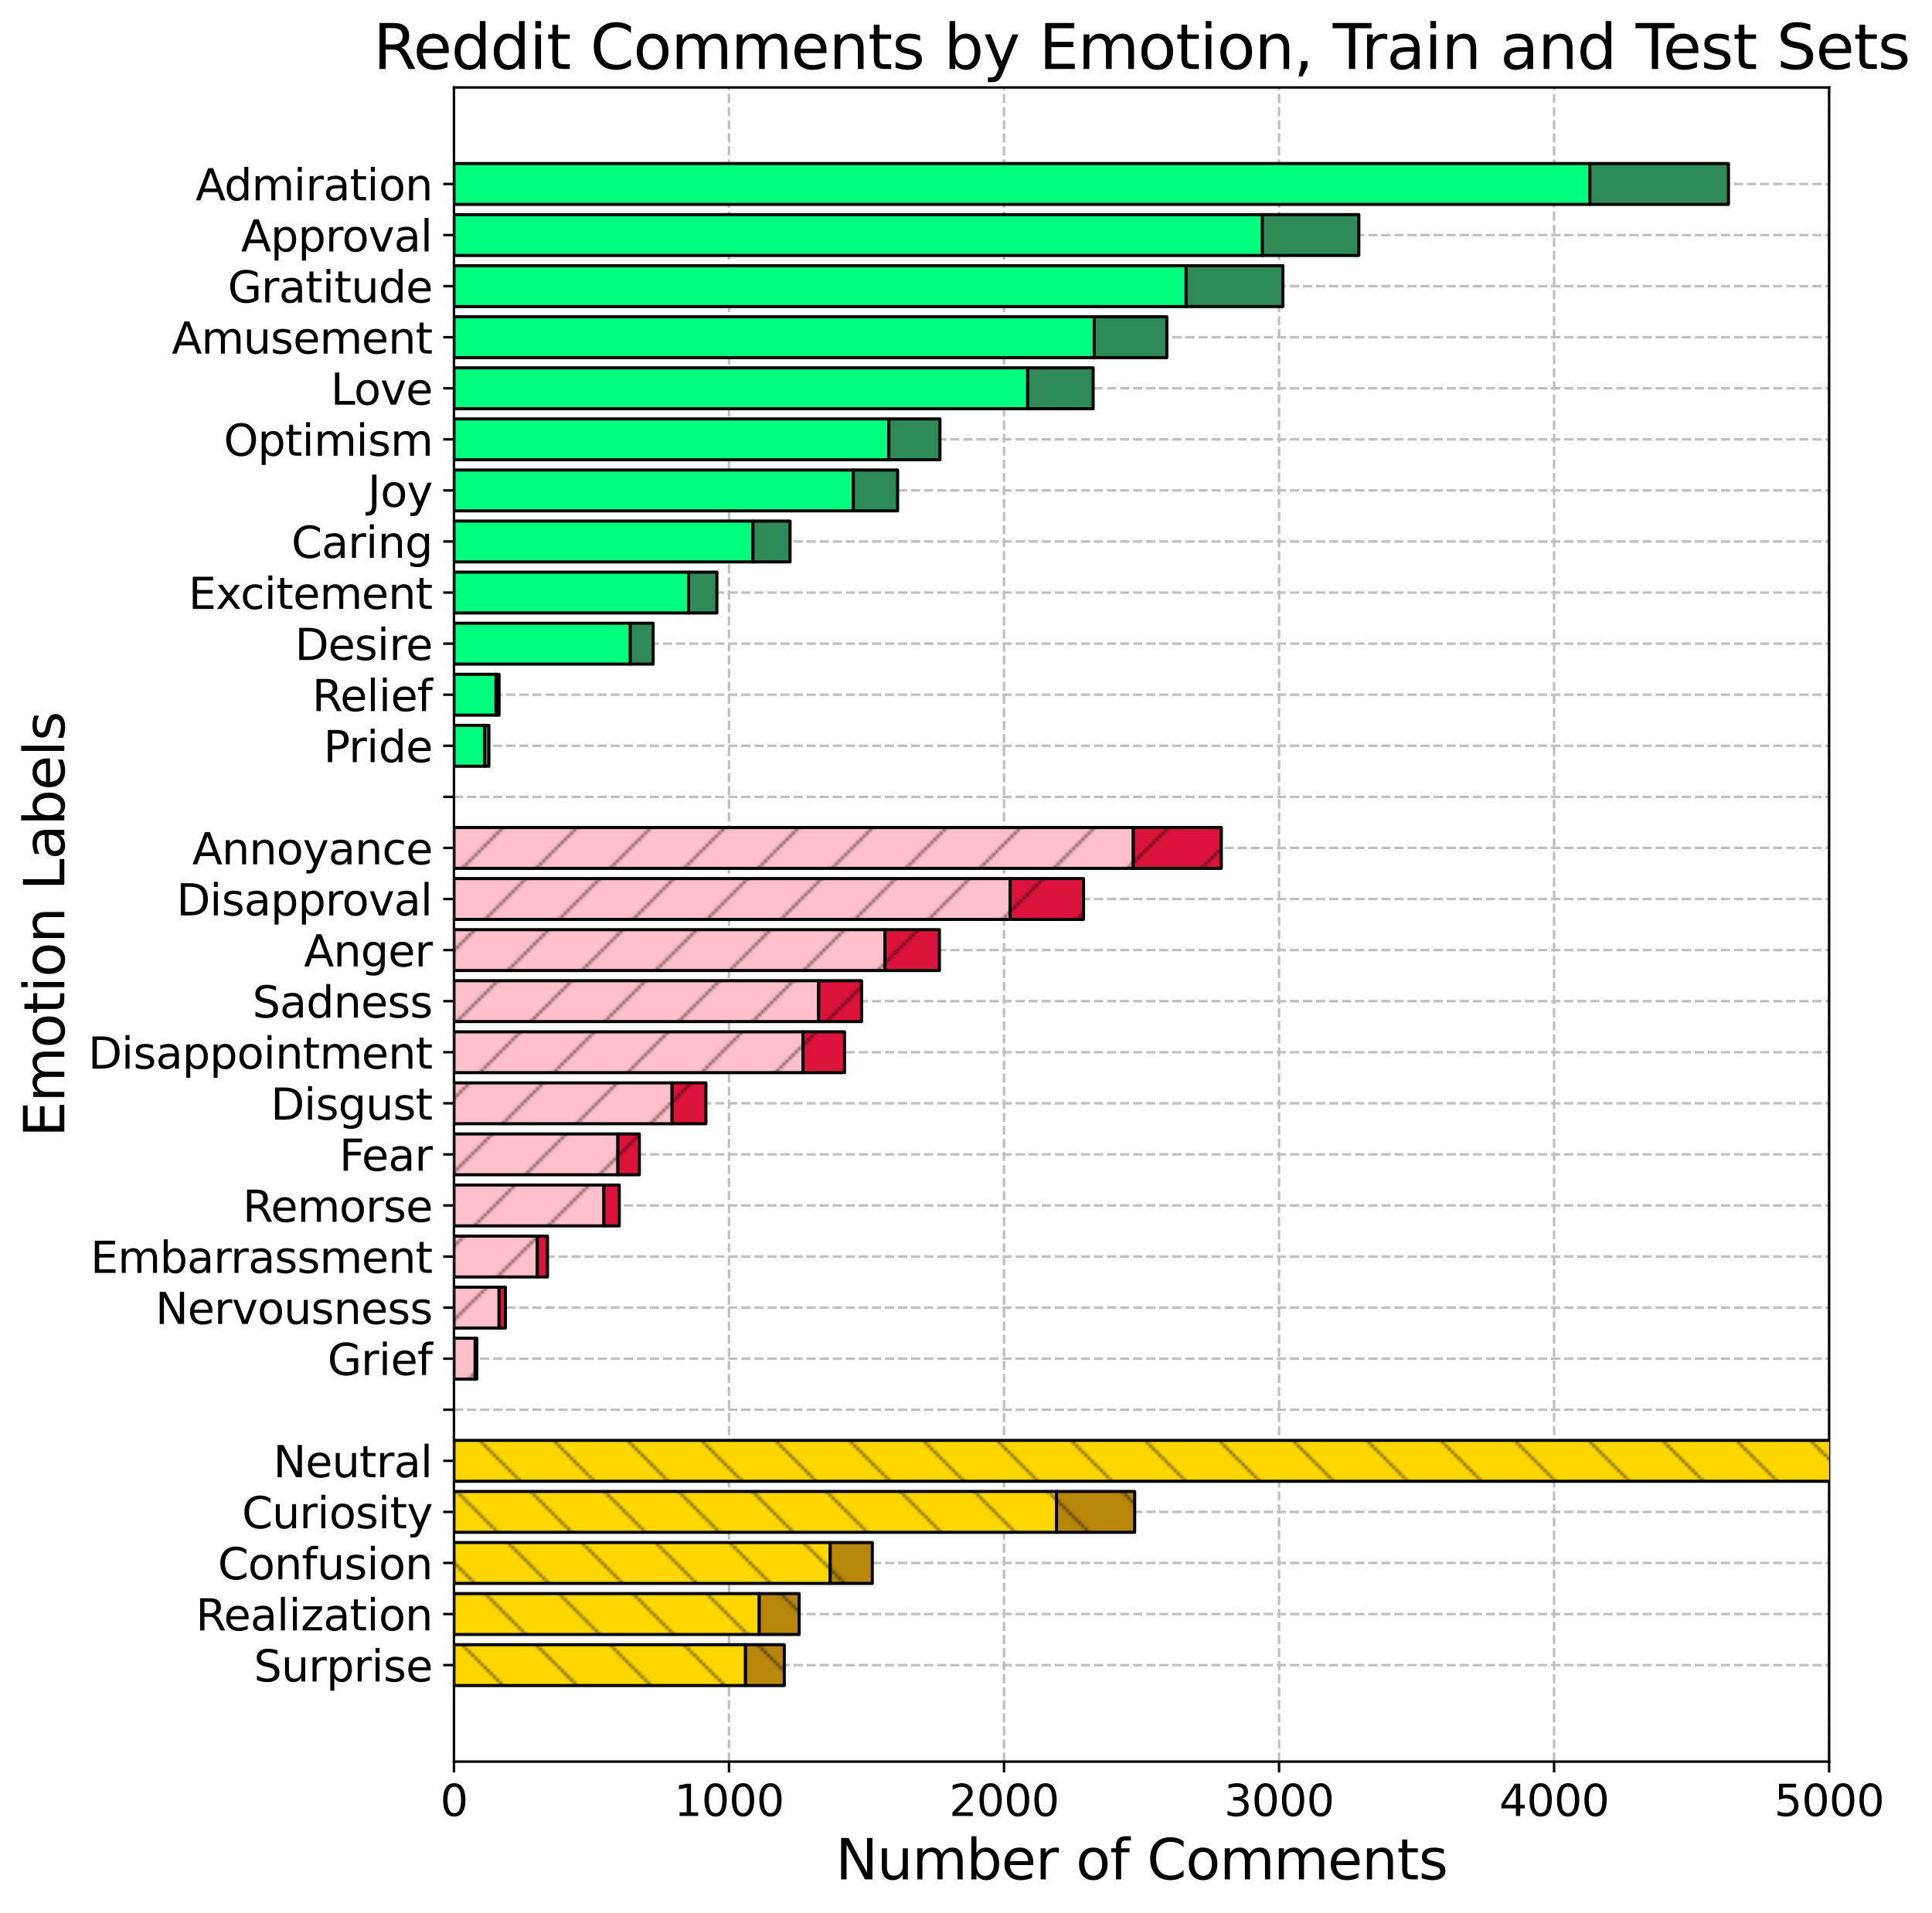 <?xml version="1.0" encoding="utf-8" standalone="no"?>
<!DOCTYPE svg PUBLIC "-//W3C//DTD SVG 1.1//EN"
  "http://www.w3.org/Graphics/SVG/1.1/DTD/svg11.dtd">
<svg xmlns:xlink="http://www.w3.org/1999/xlink" width="627.165pt" height="621.167pt" viewBox="0 0 627.165 621.167" xmlns="http://www.w3.org/2000/svg" version="1.1">
 <defs>
  <style type="text/css">*{stroke-linejoin: round; stroke-linecap: butt}</style>
 </defs>
 <g id="figure_1">
  <g id="patch_1">
   <path d="M 0 621.167 
L 627.165 621.167 
L 627.165 0 
L 0 0 
L 0 621.167 
z
" style="fill: none"/>
  </g>
  <g id="axes_1">
   <g id="patch_2">
    <path d="M 147.367 571.997 
L 593.767 571.997 
L 593.767 28.397 
L 147.367 28.397 
z
" style="fill: #ffffff"/>
   </g>
   <g id="patch_3">
    <path d="M 147.367 252.105 
L 147.367 252.105 
L 147.367 265.372 
L 147.367 265.372 
z
" clip-path="url(#pac51363508)" style="fill: #1f77b4"/>
   </g>
   <g id="patch_4">
    <path d="M 147.367 451.105 
L 147.367 451.105 
L 147.367 464.371 
L 147.367 464.371 
z
" clip-path="url(#pac51363508)" style="fill: #ff7f0e"/>
   </g>
   <g id="matplotlib.axis_1">
    <g id="xtick_1">
     <g id="line2d_1">
      <path d="M 147.367 571.997 
L 147.367 28.397 
" clip-path="url(#pac51363508)" style="fill: none; stroke-dasharray: 2.96,1.28; stroke-dashoffset: 0; stroke: #bfbfbf; stroke-width: 0.8"/>
     </g>
     <g id="line2d_2">
      <defs>
       <path id="m9f54362845" d="M 0 0 
L 0 3.5 
" style="stroke: #000000; stroke-width: 0.8"/>
      </defs>
      <g>
       <use xlink:href="#m9f54362845" x="147.367" y="571.997" style="stroke: #000000; stroke-width: 0.8"/>
      </g>
     </g>
     <g id="text_1">
      <!-- 0 -->
      <g transform="translate(142.913 589.635)scale(0.14 -0.14)">
       <defs>
        <path id="DejaVuSans-30" d="M 2034 4250 
Q 1547 4250 1301 3770 
Q 1056 3291 1056 2328 
Q 1056 1369 1301 889 
Q 1547 409 2034 409 
Q 2525 409 2770 889 
Q 3016 1369 3016 2328 
Q 3016 3291 2770 3770 
Q 2525 4250 2034 4250 
z
M 2034 4750 
Q 2819 4750 3233 4129 
Q 3647 3509 3647 2328 
Q 3647 1150 3233 529 
Q 2819 -91 2034 -91 
Q 1250 -91 836 529 
Q 422 1150 422 2328 
Q 422 3509 836 4129 
Q 1250 4750 2034 4750 
z
" transform="scale(0.016)"/>
       </defs>
       <use xlink:href="#DejaVuSans-30"/>
      </g>
     </g>
    </g>
    <g id="xtick_2">
     <g id="line2d_3">
      <path d="M 236.647 571.997 
L 236.647 28.397 
" clip-path="url(#pac51363508)" style="fill: none; stroke-dasharray: 2.96,1.28; stroke-dashoffset: 0; stroke: #bfbfbf; stroke-width: 0.8"/>
     </g>
     <g id="line2d_4">
      <g>
       <use xlink:href="#m9f54362845" x="236.647" y="571.997" style="stroke: #000000; stroke-width: 0.8"/>
      </g>
     </g>
     <g id="text_2">
      <!-- 1000 -->
      <g transform="translate(218.832 589.635)scale(0.14 -0.14)">
       <defs>
        <path id="DejaVuSans-31" d="M 794 531 
L 1825 531 
L 1825 4091 
L 703 3866 
L 703 4441 
L 1819 4666 
L 2450 4666 
L 2450 531 
L 3481 531 
L 3481 0 
L 794 0 
L 794 531 
z
" transform="scale(0.016)"/>
       </defs>
       <use xlink:href="#DejaVuSans-31"/>
       <use xlink:href="#DejaVuSans-30" x="63.623"/>
       <use xlink:href="#DejaVuSans-30" x="127.246"/>
       <use xlink:href="#DejaVuSans-30" x="190.869"/>
      </g>
     </g>
    </g>
    <g id="xtick_3">
     <g id="line2d_5">
      <path d="M 325.927 571.997 
L 325.927 28.397 
" clip-path="url(#pac51363508)" style="fill: none; stroke-dasharray: 2.96,1.28; stroke-dashoffset: 0; stroke: #bfbfbf; stroke-width: 0.8"/>
     </g>
     <g id="line2d_6">
      <g>
       <use xlink:href="#m9f54362845" x="325.927" y="571.997" style="stroke: #000000; stroke-width: 0.8"/>
      </g>
     </g>
     <g id="text_3">
      <!-- 2000 -->
      <g transform="translate(308.112 589.635)scale(0.14 -0.14)">
       <defs>
        <path id="DejaVuSans-32" d="M 1228 531 
L 3431 531 
L 3431 0 
L 469 0 
L 469 531 
Q 828 903 1448 1529 
Q 2069 2156 2228 2338 
Q 2531 2678 2651 2914 
Q 2772 3150 2772 3378 
Q 2772 3750 2511 3984 
Q 2250 4219 1831 4219 
Q 1534 4219 1204 4116 
Q 875 4013 500 3803 
L 500 4441 
Q 881 4594 1212 4672 
Q 1544 4750 1819 4750 
Q 2544 4750 2975 4387 
Q 3406 4025 3406 3419 
Q 3406 3131 3298 2873 
Q 3191 2616 2906 2266 
Q 2828 2175 2409 1742 
Q 1991 1309 1228 531 
z
" transform="scale(0.016)"/>
       </defs>
       <use xlink:href="#DejaVuSans-32"/>
       <use xlink:href="#DejaVuSans-30" x="63.623"/>
       <use xlink:href="#DejaVuSans-30" x="127.246"/>
       <use xlink:href="#DejaVuSans-30" x="190.869"/>
      </g>
     </g>
    </g>
    <g id="xtick_4">
     <g id="line2d_7">
      <path d="M 415.207 571.997 
L 415.207 28.397 
" clip-path="url(#pac51363508)" style="fill: none; stroke-dasharray: 2.96,1.28; stroke-dashoffset: 0; stroke: #bfbfbf; stroke-width: 0.8"/>
     </g>
     <g id="line2d_8">
      <g>
       <use xlink:href="#m9f54362845" x="415.207" y="571.997" style="stroke: #000000; stroke-width: 0.8"/>
      </g>
     </g>
     <g id="text_4">
      <!-- 3000 -->
      <g transform="translate(397.392 589.635)scale(0.14 -0.14)">
       <defs>
        <path id="DejaVuSans-33" d="M 2597 2516 
Q 3050 2419 3304 2112 
Q 3559 1806 3559 1356 
Q 3559 666 3084 287 
Q 2609 -91 1734 -91 
Q 1441 -91 1130 -33 
Q 819 25 488 141 
L 488 750 
Q 750 597 1062 519 
Q 1375 441 1716 441 
Q 2309 441 2620 675 
Q 2931 909 2931 1356 
Q 2931 1769 2642 2001 
Q 2353 2234 1838 2234 
L 1294 2234 
L 1294 2753 
L 1863 2753 
Q 2328 2753 2575 2939 
Q 2822 3125 2822 3475 
Q 2822 3834 2567 4026 
Q 2313 4219 1838 4219 
Q 1578 4219 1281 4162 
Q 984 4106 628 3988 
L 628 4550 
Q 988 4650 1302 4700 
Q 1616 4750 1894 4750 
Q 2613 4750 3031 4423 
Q 3450 4097 3450 3541 
Q 3450 3153 3228 2886 
Q 3006 2619 2597 2516 
z
" transform="scale(0.016)"/>
       </defs>
       <use xlink:href="#DejaVuSans-33"/>
       <use xlink:href="#DejaVuSans-30" x="63.623"/>
       <use xlink:href="#DejaVuSans-30" x="127.246"/>
       <use xlink:href="#DejaVuSans-30" x="190.869"/>
      </g>
     </g>
    </g>
    <g id="xtick_5">
     <g id="line2d_9">
      <path d="M 504.487 571.997 
L 504.487 28.397 
" clip-path="url(#pac51363508)" style="fill: none; stroke-dasharray: 2.96,1.28; stroke-dashoffset: 0; stroke: #bfbfbf; stroke-width: 0.8"/>
     </g>
     <g id="line2d_10">
      <g>
       <use xlink:href="#m9f54362845" x="504.487" y="571.997" style="stroke: #000000; stroke-width: 0.8"/>
      </g>
     </g>
     <g id="text_5">
      <!-- 4000 -->
      <g transform="translate(486.672 589.635)scale(0.14 -0.14)">
       <defs>
        <path id="DejaVuSans-34" d="M 2419 4116 
L 825 1625 
L 2419 1625 
L 2419 4116 
z
M 2253 4666 
L 3047 4666 
L 3047 1625 
L 3713 1625 
L 3713 1100 
L 3047 1100 
L 3047 0 
L 2419 0 
L 2419 1100 
L 313 1100 
L 313 1709 
L 2253 4666 
z
" transform="scale(0.016)"/>
       </defs>
       <use xlink:href="#DejaVuSans-34"/>
       <use xlink:href="#DejaVuSans-30" x="63.623"/>
       <use xlink:href="#DejaVuSans-30" x="127.246"/>
       <use xlink:href="#DejaVuSans-30" x="190.869"/>
      </g>
     </g>
    </g>
    <g id="xtick_6">
     <g id="line2d_11">
      <path d="M 593.767 571.997 
L 593.767 28.397 
" clip-path="url(#pac51363508)" style="fill: none; stroke-dasharray: 2.96,1.28; stroke-dashoffset: 0; stroke: #bfbfbf; stroke-width: 0.8"/>
     </g>
     <g id="line2d_12">
      <g>
       <use xlink:href="#m9f54362845" x="593.767" y="571.997" style="stroke: #000000; stroke-width: 0.8"/>
      </g>
     </g>
     <g id="text_6">
      <!-- 5000 -->
      <g transform="translate(575.952 589.635)scale(0.14 -0.14)">
       <defs>
        <path id="DejaVuSans-35" d="M 691 4666 
L 3169 4666 
L 3169 4134 
L 1269 4134 
L 1269 2991 
Q 1406 3038 1543 3061 
Q 1681 3084 1819 3084 
Q 2600 3084 3056 2656 
Q 3513 2228 3513 1497 
Q 3513 744 3044 326 
Q 2575 -91 1722 -91 
Q 1428 -91 1123 -41 
Q 819 9 494 109 
L 494 744 
Q 775 591 1075 516 
Q 1375 441 1709 441 
Q 2250 441 2565 725 
Q 2881 1009 2881 1497 
Q 2881 1984 2565 2268 
Q 2250 2553 1709 2553 
Q 1456 2553 1204 2497 
Q 953 2441 691 2322 
L 691 4666 
z
" transform="scale(0.016)"/>
       </defs>
       <use xlink:href="#DejaVuSans-35"/>
       <use xlink:href="#DejaVuSans-30" x="63.623"/>
       <use xlink:href="#DejaVuSans-30" x="127.246"/>
       <use xlink:href="#DejaVuSans-30" x="190.869"/>
      </g>
     </g>
    </g>
    <g id="text_7">
     <!-- Number of Comments -->
     <g transform="translate(271.234 610.223)scale(0.18 -0.18)">
      <defs>
       <path id="DejaVuSans-4e" d="M 628 4666 
L 1478 4666 
L 3547 763 
L 3547 4666 
L 4159 4666 
L 4159 0 
L 3309 0 
L 1241 3903 
L 1241 0 
L 628 0 
L 628 4666 
z
" transform="scale(0.016)"/>
       <path id="DejaVuSans-75" d="M 544 1381 
L 544 3500 
L 1119 3500 
L 1119 1403 
Q 1119 906 1312 657 
Q 1506 409 1894 409 
Q 2359 409 2629 706 
Q 2900 1003 2900 1516 
L 2900 3500 
L 3475 3500 
L 3475 0 
L 2900 0 
L 2900 538 
Q 2691 219 2414 64 
Q 2138 -91 1772 -91 
Q 1169 -91 856 284 
Q 544 659 544 1381 
z
M 1991 3584 
L 1991 3584 
z
" transform="scale(0.016)"/>
       <path id="DejaVuSans-6d" d="M 3328 2828 
Q 3544 3216 3844 3400 
Q 4144 3584 4550 3584 
Q 5097 3584 5394 3201 
Q 5691 2819 5691 2113 
L 5691 0 
L 5113 0 
L 5113 2094 
Q 5113 2597 4934 2840 
Q 4756 3084 4391 3084 
Q 3944 3084 3684 2787 
Q 3425 2491 3425 1978 
L 3425 0 
L 2847 0 
L 2847 2094 
Q 2847 2600 2669 2842 
Q 2491 3084 2119 3084 
Q 1678 3084 1418 2786 
Q 1159 2488 1159 1978 
L 1159 0 
L 581 0 
L 581 3500 
L 1159 3500 
L 1159 2956 
Q 1356 3278 1631 3431 
Q 1906 3584 2284 3584 
Q 2666 3584 2933 3390 
Q 3200 3197 3328 2828 
z
" transform="scale(0.016)"/>
       <path id="DejaVuSans-62" d="M 3116 1747 
Q 3116 2381 2855 2742 
Q 2594 3103 2138 3103 
Q 1681 3103 1420 2742 
Q 1159 2381 1159 1747 
Q 1159 1113 1420 752 
Q 1681 391 2138 391 
Q 2594 391 2855 752 
Q 3116 1113 3116 1747 
z
M 1159 2969 
Q 1341 3281 1617 3432 
Q 1894 3584 2278 3584 
Q 2916 3584 3314 3078 
Q 3713 2572 3713 1747 
Q 3713 922 3314 415 
Q 2916 -91 2278 -91 
Q 1894 -91 1617 61 
Q 1341 213 1159 525 
L 1159 0 
L 581 0 
L 581 4863 
L 1159 4863 
L 1159 2969 
z
" transform="scale(0.016)"/>
       <path id="DejaVuSans-65" d="M 3597 1894 
L 3597 1613 
L 953 1613 
Q 991 1019 1311 708 
Q 1631 397 2203 397 
Q 2534 397 2845 478 
Q 3156 559 3463 722 
L 3463 178 
Q 3153 47 2828 -22 
Q 2503 -91 2169 -91 
Q 1331 -91 842 396 
Q 353 884 353 1716 
Q 353 2575 817 3079 
Q 1281 3584 2069 3584 
Q 2775 3584 3186 3129 
Q 3597 2675 3597 1894 
z
M 3022 2063 
Q 3016 2534 2758 2815 
Q 2500 3097 2075 3097 
Q 1594 3097 1305 2825 
Q 1016 2553 972 2059 
L 3022 2063 
z
" transform="scale(0.016)"/>
       <path id="DejaVuSans-72" d="M 2631 2963 
Q 2534 3019 2420 3045 
Q 2306 3072 2169 3072 
Q 1681 3072 1420 2755 
Q 1159 2438 1159 1844 
L 1159 0 
L 581 0 
L 581 3500 
L 1159 3500 
L 1159 2956 
Q 1341 3275 1631 3429 
Q 1922 3584 2338 3584 
Q 2397 3584 2469 3576 
Q 2541 3569 2628 3553 
L 2631 2963 
z
" transform="scale(0.016)"/>
       <path id="DejaVuSans-20" transform="scale(0.016)"/>
       <path id="DejaVuSans-6f" d="M 1959 3097 
Q 1497 3097 1228 2736 
Q 959 2375 959 1747 
Q 959 1119 1226 758 
Q 1494 397 1959 397 
Q 2419 397 2687 759 
Q 2956 1122 2956 1747 
Q 2956 2369 2687 2733 
Q 2419 3097 1959 3097 
z
M 1959 3584 
Q 2709 3584 3137 3096 
Q 3566 2609 3566 1747 
Q 3566 888 3137 398 
Q 2709 -91 1959 -91 
Q 1206 -91 779 398 
Q 353 888 353 1747 
Q 353 2609 779 3096 
Q 1206 3584 1959 3584 
z
" transform="scale(0.016)"/>
       <path id="DejaVuSans-66" d="M 2375 4863 
L 2375 4384 
L 1825 4384 
Q 1516 4384 1395 4259 
Q 1275 4134 1275 3809 
L 1275 3500 
L 2222 3500 
L 2222 3053 
L 1275 3053 
L 1275 0 
L 697 0 
L 697 3053 
L 147 3053 
L 147 3500 
L 697 3500 
L 697 3744 
Q 697 4328 969 4595 
Q 1241 4863 1831 4863 
L 2375 4863 
z
" transform="scale(0.016)"/>
       <path id="DejaVuSans-43" d="M 4122 4306 
L 4122 3641 
Q 3803 3938 3442 4084 
Q 3081 4231 2675 4231 
Q 1875 4231 1450 3742 
Q 1025 3253 1025 2328 
Q 1025 1406 1450 917 
Q 1875 428 2675 428 
Q 3081 428 3442 575 
Q 3803 722 4122 1019 
L 4122 359 
Q 3791 134 3420 21 
Q 3050 -91 2638 -91 
Q 1578 -91 968 557 
Q 359 1206 359 2328 
Q 359 3453 968 4101 
Q 1578 4750 2638 4750 
Q 3056 4750 3426 4639 
Q 3797 4528 4122 4306 
z
" transform="scale(0.016)"/>
       <path id="DejaVuSans-6e" d="M 3513 2113 
L 3513 0 
L 2938 0 
L 2938 2094 
Q 2938 2591 2744 2837 
Q 2550 3084 2163 3084 
Q 1697 3084 1428 2787 
Q 1159 2491 1159 1978 
L 1159 0 
L 581 0 
L 581 3500 
L 1159 3500 
L 1159 2956 
Q 1366 3272 1645 3428 
Q 1925 3584 2291 3584 
Q 2894 3584 3203 3211 
Q 3513 2838 3513 2113 
z
" transform="scale(0.016)"/>
       <path id="DejaVuSans-74" d="M 1172 4494 
L 1172 3500 
L 2356 3500 
L 2356 3053 
L 1172 3053 
L 1172 1153 
Q 1172 725 1289 603 
Q 1406 481 1766 481 
L 2356 481 
L 2356 0 
L 1766 0 
Q 1100 0 847 248 
Q 594 497 594 1153 
L 594 3053 
L 172 3053 
L 172 3500 
L 594 3500 
L 594 4494 
L 1172 4494 
z
" transform="scale(0.016)"/>
       <path id="DejaVuSans-73" d="M 2834 3397 
L 2834 2853 
Q 2591 2978 2328 3040 
Q 2066 3103 1784 3103 
Q 1356 3103 1142 2972 
Q 928 2841 928 2578 
Q 928 2378 1081 2264 
Q 1234 2150 1697 2047 
L 1894 2003 
Q 2506 1872 2764 1633 
Q 3022 1394 3022 966 
Q 3022 478 2636 193 
Q 2250 -91 1575 -91 
Q 1294 -91 989 -36 
Q 684 19 347 128 
L 347 722 
Q 666 556 975 473 
Q 1284 391 1588 391 
Q 1994 391 2212 530 
Q 2431 669 2431 922 
Q 2431 1156 2273 1281 
Q 2116 1406 1581 1522 
L 1381 1569 
Q 847 1681 609 1914 
Q 372 2147 372 2553 
Q 372 3047 722 3315 
Q 1072 3584 1716 3584 
Q 2034 3584 2315 3537 
Q 2597 3491 2834 3397 
z
" transform="scale(0.016)"/>
      </defs>
      <use xlink:href="#DejaVuSans-4e"/>
      <use xlink:href="#DejaVuSans-75" x="74.805"/>
      <use xlink:href="#DejaVuSans-6d" x="138.184"/>
      <use xlink:href="#DejaVuSans-62" x="235.596"/>
      <use xlink:href="#DejaVuSans-65" x="299.072"/>
      <use xlink:href="#DejaVuSans-72" x="360.596"/>
      <use xlink:href="#DejaVuSans-20" x="401.709"/>
      <use xlink:href="#DejaVuSans-6f" x="433.496"/>
      <use xlink:href="#DejaVuSans-66" x="494.678"/>
      <use xlink:href="#DejaVuSans-20" x="529.883"/>
      <use xlink:href="#DejaVuSans-43" x="561.67"/>
      <use xlink:href="#DejaVuSans-6f" x="631.494"/>
      <use xlink:href="#DejaVuSans-6d" x="692.676"/>
      <use xlink:href="#DejaVuSans-6d" x="790.088"/>
      <use xlink:href="#DejaVuSans-65" x="887.5"/>
      <use xlink:href="#DejaVuSans-6e" x="949.023"/>
      <use xlink:href="#DejaVuSans-74" x="1012.402"/>
      <use xlink:href="#DejaVuSans-73" x="1051.611"/>
     </g>
    </g>
   </g>
   <g id="matplotlib.axis_2">
    <g id="ytick_1">
     <g id="line2d_13">
      <path d="M 147.367 59.739 
L 593.767 59.739 
" clip-path="url(#pac51363508)" style="fill: none; stroke-dasharray: 2.96,1.28; stroke-dashoffset: 0; stroke: #bfbfbf; stroke-width: 0.8"/>
     </g>
     <g id="line2d_14">
      <defs>
       <path id="mfd2501ab28" d="M 0 0 
L -3.5 0 
" style="stroke: #000000; stroke-width: 0.8"/>
      </defs>
      <g>
       <use xlink:href="#mfd2501ab28" x="147.367" y="59.739" style="stroke: #000000; stroke-width: 0.8"/>
      </g>
     </g>
     <g id="text_8">
      <!-- Admiration -->
      <g transform="translate(63.47 65.058)scale(0.14 -0.14)">
       <defs>
        <path id="DejaVuSans-41" d="M 2188 4044 
L 1331 1722 
L 3047 1722 
L 2188 4044 
z
M 1831 4666 
L 2547 4666 
L 4325 0 
L 3669 0 
L 3244 1197 
L 1141 1197 
L 716 0 
L 50 0 
L 1831 4666 
z
" transform="scale(0.016)"/>
        <path id="DejaVuSans-64" d="M 2906 2969 
L 2906 4863 
L 3481 4863 
L 3481 0 
L 2906 0 
L 2906 525 
Q 2725 213 2448 61 
Q 2172 -91 1784 -91 
Q 1150 -91 751 415 
Q 353 922 353 1747 
Q 353 2572 751 3078 
Q 1150 3584 1784 3584 
Q 2172 3584 2448 3432 
Q 2725 3281 2906 2969 
z
M 947 1747 
Q 947 1113 1208 752 
Q 1469 391 1925 391 
Q 2381 391 2643 752 
Q 2906 1113 2906 1747 
Q 2906 2381 2643 2742 
Q 2381 3103 1925 3103 
Q 1469 3103 1208 2742 
Q 947 2381 947 1747 
z
" transform="scale(0.016)"/>
        <path id="DejaVuSans-69" d="M 603 3500 
L 1178 3500 
L 1178 0 
L 603 0 
L 603 3500 
z
M 603 4863 
L 1178 4863 
L 1178 4134 
L 603 4134 
L 603 4863 
z
" transform="scale(0.016)"/>
        <path id="DejaVuSans-61" d="M 2194 1759 
Q 1497 1759 1228 1600 
Q 959 1441 959 1056 
Q 959 750 1161 570 
Q 1363 391 1709 391 
Q 2188 391 2477 730 
Q 2766 1069 2766 1631 
L 2766 1759 
L 2194 1759 
z
M 3341 1997 
L 3341 0 
L 2766 0 
L 2766 531 
Q 2569 213 2275 61 
Q 1981 -91 1556 -91 
Q 1019 -91 701 211 
Q 384 513 384 1019 
Q 384 1609 779 1909 
Q 1175 2209 1959 2209 
L 2766 2209 
L 2766 2266 
Q 2766 2663 2505 2880 
Q 2244 3097 1772 3097 
Q 1472 3097 1187 3025 
Q 903 2953 641 2809 
L 641 3341 
Q 956 3463 1253 3523 
Q 1550 3584 1831 3584 
Q 2591 3584 2966 3190 
Q 3341 2797 3341 1997 
z
" transform="scale(0.016)"/>
       </defs>
       <use xlink:href="#DejaVuSans-41"/>
       <use xlink:href="#DejaVuSans-64" x="66.658"/>
       <use xlink:href="#DejaVuSans-6d" x="130.135"/>
       <use xlink:href="#DejaVuSans-69" x="227.547"/>
       <use xlink:href="#DejaVuSans-72" x="255.33"/>
       <use xlink:href="#DejaVuSans-61" x="296.443"/>
       <use xlink:href="#DejaVuSans-74" x="357.723"/>
       <use xlink:href="#DejaVuSans-69" x="396.932"/>
       <use xlink:href="#DejaVuSans-6f" x="424.715"/>
       <use xlink:href="#DejaVuSans-6e" x="485.896"/>
      </g>
     </g>
    </g>
    <g id="ytick_2">
     <g id="line2d_15">
      <path d="M 147.367 76.323 
L 593.767 76.323 
" clip-path="url(#pac51363508)" style="fill: none; stroke-dasharray: 2.96,1.28; stroke-dashoffset: 0; stroke: #bfbfbf; stroke-width: 0.8"/>
     </g>
     <g id="line2d_16">
      <g>
       <use xlink:href="#mfd2501ab28" x="147.367" y="76.323" style="stroke: #000000; stroke-width: 0.8"/>
      </g>
     </g>
     <g id="text_9">
      <!-- Approval -->
      <g transform="translate(78.253 81.641)scale(0.14 -0.14)">
       <defs>
        <path id="DejaVuSans-70" d="M 1159 525 
L 1159 -1331 
L 581 -1331 
L 581 3500 
L 1159 3500 
L 1159 2969 
Q 1341 3281 1617 3432 
Q 1894 3584 2278 3584 
Q 2916 3584 3314 3078 
Q 3713 2572 3713 1747 
Q 3713 922 3314 415 
Q 2916 -91 2278 -91 
Q 1894 -91 1617 61 
Q 1341 213 1159 525 
z
M 3116 1747 
Q 3116 2381 2855 2742 
Q 2594 3103 2138 3103 
Q 1681 3103 1420 2742 
Q 1159 2381 1159 1747 
Q 1159 1113 1420 752 
Q 1681 391 2138 391 
Q 2594 391 2855 752 
Q 3116 1113 3116 1747 
z
" transform="scale(0.016)"/>
        <path id="DejaVuSans-76" d="M 191 3500 
L 800 3500 
L 1894 563 
L 2988 3500 
L 3597 3500 
L 2284 0 
L 1503 0 
L 191 3500 
z
" transform="scale(0.016)"/>
        <path id="DejaVuSans-6c" d="M 603 4863 
L 1178 4863 
L 1178 0 
L 603 0 
L 603 4863 
z
" transform="scale(0.016)"/>
       </defs>
       <use xlink:href="#DejaVuSans-41"/>
       <use xlink:href="#DejaVuSans-70" x="68.408"/>
       <use xlink:href="#DejaVuSans-70" x="131.885"/>
       <use xlink:href="#DejaVuSans-72" x="195.361"/>
       <use xlink:href="#DejaVuSans-6f" x="234.225"/>
       <use xlink:href="#DejaVuSans-76" x="295.406"/>
       <use xlink:href="#DejaVuSans-61" x="354.586"/>
       <use xlink:href="#DejaVuSans-6c" x="415.865"/>
      </g>
     </g>
    </g>
    <g id="ytick_3">
     <g id="line2d_17">
      <path d="M 147.367 92.906 
L 593.767 92.906 
" clip-path="url(#pac51363508)" style="fill: none; stroke-dasharray: 2.96,1.28; stroke-dashoffset: 0; stroke: #bfbfbf; stroke-width: 0.8"/>
     </g>
     <g id="line2d_18">
      <g>
       <use xlink:href="#mfd2501ab28" x="147.367" y="92.906" style="stroke: #000000; stroke-width: 0.8"/>
      </g>
     </g>
     <g id="text_10">
      <!-- Gratitude -->
      <g transform="translate(73.943 98.225)scale(0.14 -0.14)">
       <defs>
        <path id="DejaVuSans-47" d="M 3809 666 
L 3809 1919 
L 2778 1919 
L 2778 2438 
L 4434 2438 
L 4434 434 
Q 4069 175 3628 42 
Q 3188 -91 2688 -91 
Q 1594 -91 976 548 
Q 359 1188 359 2328 
Q 359 3472 976 4111 
Q 1594 4750 2688 4750 
Q 3144 4750 3555 4637 
Q 3966 4525 4313 4306 
L 4313 3634 
Q 3963 3931 3569 4081 
Q 3175 4231 2741 4231 
Q 1884 4231 1454 3753 
Q 1025 3275 1025 2328 
Q 1025 1384 1454 906 
Q 1884 428 2741 428 
Q 3075 428 3337 486 
Q 3600 544 3809 666 
z
" transform="scale(0.016)"/>
       </defs>
       <use xlink:href="#DejaVuSans-47"/>
       <use xlink:href="#DejaVuSans-72" x="77.49"/>
       <use xlink:href="#DejaVuSans-61" x="118.604"/>
       <use xlink:href="#DejaVuSans-74" x="179.883"/>
       <use xlink:href="#DejaVuSans-69" x="219.092"/>
       <use xlink:href="#DejaVuSans-74" x="246.875"/>
       <use xlink:href="#DejaVuSans-75" x="286.084"/>
       <use xlink:href="#DejaVuSans-64" x="349.463"/>
       <use xlink:href="#DejaVuSans-65" x="412.939"/>
      </g>
     </g>
    </g>
    <g id="ytick_4">
     <g id="line2d_19">
      <path d="M 147.367 109.489 
L 593.767 109.489 
" clip-path="url(#pac51363508)" style="fill: none; stroke-dasharray: 2.96,1.28; stroke-dashoffset: 0; stroke: #bfbfbf; stroke-width: 0.8"/>
     </g>
     <g id="line2d_20">
      <g>
       <use xlink:href="#mfd2501ab28" x="147.367" y="109.489" style="stroke: #000000; stroke-width: 0.8"/>
      </g>
     </g>
     <g id="text_11">
      <!-- Amusement -->
      <g transform="translate(55.761 114.808)scale(0.14 -0.14)">
       <use xlink:href="#DejaVuSans-41"/>
       <use xlink:href="#DejaVuSans-6d" x="68.408"/>
       <use xlink:href="#DejaVuSans-75" x="165.82"/>
       <use xlink:href="#DejaVuSans-73" x="229.199"/>
       <use xlink:href="#DejaVuSans-65" x="281.299"/>
       <use xlink:href="#DejaVuSans-6d" x="342.822"/>
       <use xlink:href="#DejaVuSans-65" x="440.234"/>
       <use xlink:href="#DejaVuSans-6e" x="501.758"/>
       <use xlink:href="#DejaVuSans-74" x="565.137"/>
      </g>
     </g>
    </g>
    <g id="ytick_5">
     <g id="line2d_21">
      <path d="M 147.367 126.072 
L 593.767 126.072 
" clip-path="url(#pac51363508)" style="fill: none; stroke-dasharray: 2.96,1.28; stroke-dashoffset: 0; stroke: #bfbfbf; stroke-width: 0.8"/>
     </g>
     <g id="line2d_22">
      <g>
       <use xlink:href="#mfd2501ab28" x="147.367" y="126.072" style="stroke: #000000; stroke-width: 0.8"/>
      </g>
     </g>
     <g id="text_12">
      <!-- Love -->
      <g transform="translate(107.344 131.391)scale(0.14 -0.14)">
       <defs>
        <path id="DejaVuSans-4c" d="M 628 4666 
L 1259 4666 
L 1259 531 
L 3531 531 
L 3531 0 
L 628 0 
L 628 4666 
z
" transform="scale(0.016)"/>
       </defs>
       <use xlink:href="#DejaVuSans-4c"/>
       <use xlink:href="#DejaVuSans-6f" x="53.963"/>
       <use xlink:href="#DejaVuSans-76" x="115.145"/>
       <use xlink:href="#DejaVuSans-65" x="174.324"/>
      </g>
     </g>
    </g>
    <g id="ytick_6">
     <g id="line2d_23">
      <path d="M 147.367 142.656 
L 593.767 142.656 
" clip-path="url(#pac51363508)" style="fill: none; stroke-dasharray: 2.96,1.28; stroke-dashoffset: 0; stroke: #bfbfbf; stroke-width: 0.8"/>
     </g>
     <g id="line2d_24">
      <g>
       <use xlink:href="#mfd2501ab28" x="147.367" y="142.656" style="stroke: #000000; stroke-width: 0.8"/>
      </g>
     </g>
     <g id="text_13">
      <!-- Optimism -->
      <g transform="translate(72.624 147.975)scale(0.14 -0.14)">
       <defs>
        <path id="DejaVuSans-4f" d="M 2522 4238 
Q 1834 4238 1429 3725 
Q 1025 3213 1025 2328 
Q 1025 1447 1429 934 
Q 1834 422 2522 422 
Q 3209 422 3611 934 
Q 4013 1447 4013 2328 
Q 4013 3213 3611 3725 
Q 3209 4238 2522 4238 
z
M 2522 4750 
Q 3503 4750 4090 4092 
Q 4678 3434 4678 2328 
Q 4678 1225 4090 567 
Q 3503 -91 2522 -91 
Q 1538 -91 948 565 
Q 359 1222 359 2328 
Q 359 3434 948 4092 
Q 1538 4750 2522 4750 
z
" transform="scale(0.016)"/>
       </defs>
       <use xlink:href="#DejaVuSans-4f"/>
       <use xlink:href="#DejaVuSans-70" x="78.711"/>
       <use xlink:href="#DejaVuSans-74" x="142.188"/>
       <use xlink:href="#DejaVuSans-69" x="181.396"/>
       <use xlink:href="#DejaVuSans-6d" x="209.18"/>
       <use xlink:href="#DejaVuSans-69" x="306.592"/>
       <use xlink:href="#DejaVuSans-73" x="334.375"/>
       <use xlink:href="#DejaVuSans-6d" x="386.475"/>
      </g>
     </g>
    </g>
    <g id="ytick_7">
     <g id="line2d_25">
      <path d="M 147.367 159.239 
L 593.767 159.239 
" clip-path="url(#pac51363508)" style="fill: none; stroke-dasharray: 2.96,1.28; stroke-dashoffset: 0; stroke: #bfbfbf; stroke-width: 0.8"/>
     </g>
     <g id="line2d_26">
      <g>
       <use xlink:href="#mfd2501ab28" x="147.367" y="159.239" style="stroke: #000000; stroke-width: 0.8"/>
      </g>
     </g>
     <g id="text_14">
      <!-- Joy -->
      <g transform="translate(119.384 164.558)scale(0.14 -0.14)">
       <defs>
        <path id="DejaVuSans-4a" d="M 628 4666 
L 1259 4666 
L 1259 325 
Q 1259 -519 939 -900 
Q 619 -1281 -91 -1281 
L -331 -1281 
L -331 -750 
L -134 -750 
Q 284 -750 456 -515 
Q 628 -281 628 325 
L 628 4666 
z
" transform="scale(0.016)"/>
        <path id="DejaVuSans-79" d="M 2059 -325 
Q 1816 -950 1584 -1140 
Q 1353 -1331 966 -1331 
L 506 -1331 
L 506 -850 
L 844 -850 
Q 1081 -850 1212 -737 
Q 1344 -625 1503 -206 
L 1606 56 
L 191 3500 
L 800 3500 
L 1894 763 
L 2988 3500 
L 3597 3500 
L 2059 -325 
z
" transform="scale(0.016)"/>
       </defs>
       <use xlink:href="#DejaVuSans-4a"/>
       <use xlink:href="#DejaVuSans-6f" x="29.492"/>
       <use xlink:href="#DejaVuSans-79" x="90.674"/>
      </g>
     </g>
    </g>
    <g id="ytick_8">
     <g id="line2d_27">
      <path d="M 147.367 175.822 
L 593.767 175.822 
" clip-path="url(#pac51363508)" style="fill: none; stroke-dasharray: 2.96,1.28; stroke-dashoffset: 0; stroke: #bfbfbf; stroke-width: 0.8"/>
     </g>
     <g id="line2d_28">
      <g>
       <use xlink:href="#mfd2501ab28" x="147.367" y="175.822" style="stroke: #000000; stroke-width: 0.8"/>
      </g>
     </g>
     <g id="text_15">
      <!-- Caring -->
      <g transform="translate(94.607 181.141)scale(0.14 -0.14)">
       <defs>
        <path id="DejaVuSans-67" d="M 2906 1791 
Q 2906 2416 2648 2759 
Q 2391 3103 1925 3103 
Q 1463 3103 1205 2759 
Q 947 2416 947 1791 
Q 947 1169 1205 825 
Q 1463 481 1925 481 
Q 2391 481 2648 825 
Q 2906 1169 2906 1791 
z
M 3481 434 
Q 3481 -459 3084 -895 
Q 2688 -1331 1869 -1331 
Q 1566 -1331 1297 -1286 
Q 1028 -1241 775 -1147 
L 775 -588 
Q 1028 -725 1275 -790 
Q 1522 -856 1778 -856 
Q 2344 -856 2625 -561 
Q 2906 -266 2906 331 
L 2906 616 
Q 2728 306 2450 153 
Q 2172 0 1784 0 
Q 1141 0 747 490 
Q 353 981 353 1791 
Q 353 2603 747 3093 
Q 1141 3584 1784 3584 
Q 2172 3584 2450 3431 
Q 2728 3278 2906 2969 
L 2906 3500 
L 3481 3500 
L 3481 434 
z
" transform="scale(0.016)"/>
       </defs>
       <use xlink:href="#DejaVuSans-43"/>
       <use xlink:href="#DejaVuSans-61" x="69.824"/>
       <use xlink:href="#DejaVuSans-72" x="131.104"/>
       <use xlink:href="#DejaVuSans-69" x="172.217"/>
       <use xlink:href="#DejaVuSans-6e" x="200"/>
       <use xlink:href="#DejaVuSans-67" x="263.379"/>
      </g>
     </g>
    </g>
    <g id="ytick_9">
     <g id="line2d_29">
      <path d="M 147.367 192.406 
L 593.767 192.406 
" clip-path="url(#pac51363508)" style="fill: none; stroke-dasharray: 2.96,1.28; stroke-dashoffset: 0; stroke: #bfbfbf; stroke-width: 0.8"/>
     </g>
     <g id="line2d_30">
      <g>
       <use xlink:href="#mfd2501ab28" x="147.367" y="192.406" style="stroke: #000000; stroke-width: 0.8"/>
      </g>
     </g>
     <g id="text_16">
      <!-- Excitement -->
      <g transform="translate(61.177 197.724)scale(0.14 -0.14)">
       <defs>
        <path id="DejaVuSans-45" d="M 628 4666 
L 3578 4666 
L 3578 4134 
L 1259 4134 
L 1259 2753 
L 3481 2753 
L 3481 2222 
L 1259 2222 
L 1259 531 
L 3634 531 
L 3634 0 
L 628 0 
L 628 4666 
z
" transform="scale(0.016)"/>
        <path id="DejaVuSans-78" d="M 3513 3500 
L 2247 1797 
L 3578 0 
L 2900 0 
L 1881 1375 
L 863 0 
L 184 0 
L 1544 1831 
L 300 3500 
L 978 3500 
L 1906 2253 
L 2834 3500 
L 3513 3500 
z
" transform="scale(0.016)"/>
        <path id="DejaVuSans-63" d="M 3122 3366 
L 3122 2828 
Q 2878 2963 2633 3030 
Q 2388 3097 2138 3097 
Q 1578 3097 1268 2742 
Q 959 2388 959 1747 
Q 959 1106 1268 751 
Q 1578 397 2138 397 
Q 2388 397 2633 464 
Q 2878 531 3122 666 
L 3122 134 
Q 2881 22 2623 -34 
Q 2366 -91 2075 -91 
Q 1284 -91 818 406 
Q 353 903 353 1747 
Q 353 2603 823 3093 
Q 1294 3584 2113 3584 
Q 2378 3584 2631 3529 
Q 2884 3475 3122 3366 
z
" transform="scale(0.016)"/>
       </defs>
       <use xlink:href="#DejaVuSans-45"/>
       <use xlink:href="#DejaVuSans-78" x="63.184"/>
       <use xlink:href="#DejaVuSans-63" x="120.613"/>
       <use xlink:href="#DejaVuSans-69" x="175.594"/>
       <use xlink:href="#DejaVuSans-74" x="203.377"/>
       <use xlink:href="#DejaVuSans-65" x="242.586"/>
       <use xlink:href="#DejaVuSans-6d" x="304.109"/>
       <use xlink:href="#DejaVuSans-65" x="401.521"/>
       <use xlink:href="#DejaVuSans-6e" x="463.045"/>
       <use xlink:href="#DejaVuSans-74" x="526.424"/>
      </g>
     </g>
    </g>
    <g id="ytick_10">
     <g id="line2d_31">
      <path d="M 147.367 208.989 
L 593.767 208.989 
" clip-path="url(#pac51363508)" style="fill: none; stroke-dasharray: 2.96,1.28; stroke-dashoffset: 0; stroke: #bfbfbf; stroke-width: 0.8"/>
     </g>
     <g id="line2d_32">
      <g>
       <use xlink:href="#mfd2501ab28" x="147.367" y="208.989" style="stroke: #000000; stroke-width: 0.8"/>
      </g>
     </g>
     <g id="text_17">
      <!-- Desire -->
      <g transform="translate(95.735 214.308)scale(0.14 -0.14)">
       <defs>
        <path id="DejaVuSans-44" d="M 1259 4147 
L 1259 519 
L 2022 519 
Q 2988 519 3436 956 
Q 3884 1394 3884 2338 
Q 3884 3275 3436 3711 
Q 2988 4147 2022 4147 
L 1259 4147 
z
M 628 4666 
L 1925 4666 
Q 3281 4666 3915 4102 
Q 4550 3538 4550 2338 
Q 4550 1131 3912 565 
Q 3275 0 1925 0 
L 628 0 
L 628 4666 
z
" transform="scale(0.016)"/>
       </defs>
       <use xlink:href="#DejaVuSans-44"/>
       <use xlink:href="#DejaVuSans-65" x="77.002"/>
       <use xlink:href="#DejaVuSans-73" x="138.525"/>
       <use xlink:href="#DejaVuSans-69" x="190.625"/>
       <use xlink:href="#DejaVuSans-72" x="218.408"/>
       <use xlink:href="#DejaVuSans-65" x="257.271"/>
      </g>
     </g>
    </g>
    <g id="ytick_11">
     <g id="line2d_33">
      <path d="M 147.367 225.572 
L 593.767 225.572 
" clip-path="url(#pac51363508)" style="fill: none; stroke-dasharray: 2.96,1.28; stroke-dashoffset: 0; stroke: #bfbfbf; stroke-width: 0.8"/>
     </g>
     <g id="line2d_34">
      <g>
       <use xlink:href="#mfd2501ab28" x="147.367" y="225.572" style="stroke: #000000; stroke-width: 0.8"/>
      </g>
     </g>
     <g id="text_18">
      <!-- Relief -->
      <g transform="translate(101.333 230.891)scale(0.14 -0.14)">
       <defs>
        <path id="DejaVuSans-52" d="M 2841 2188 
Q 3044 2119 3236 1894 
Q 3428 1669 3622 1275 
L 4263 0 
L 3584 0 
L 2988 1197 
Q 2756 1666 2539 1819 
Q 2322 1972 1947 1972 
L 1259 1972 
L 1259 0 
L 628 0 
L 628 4666 
L 2053 4666 
Q 2853 4666 3247 4331 
Q 3641 3997 3641 3322 
Q 3641 2881 3436 2590 
Q 3231 2300 2841 2188 
z
M 1259 4147 
L 1259 2491 
L 2053 2491 
Q 2509 2491 2742 2702 
Q 2975 2913 2975 3322 
Q 2975 3731 2742 3939 
Q 2509 4147 2053 4147 
L 1259 4147 
z
" transform="scale(0.016)"/>
       </defs>
       <use xlink:href="#DejaVuSans-52"/>
       <use xlink:href="#DejaVuSans-65" x="64.982"/>
       <use xlink:href="#DejaVuSans-6c" x="126.506"/>
       <use xlink:href="#DejaVuSans-69" x="154.289"/>
       <use xlink:href="#DejaVuSans-65" x="182.072"/>
       <use xlink:href="#DejaVuSans-66" x="243.596"/>
      </g>
     </g>
    </g>
    <g id="ytick_12">
     <g id="line2d_35">
      <path d="M 147.367 242.155 
L 593.767 242.155 
" clip-path="url(#pac51363508)" style="fill: none; stroke-dasharray: 2.96,1.28; stroke-dashoffset: 0; stroke: #bfbfbf; stroke-width: 0.8"/>
     </g>
     <g id="line2d_36">
      <g>
       <use xlink:href="#mfd2501ab28" x="147.367" y="242.155" style="stroke: #000000; stroke-width: 0.8"/>
      </g>
     </g>
     <g id="text_19">
      <!-- Pride -->
      <g transform="translate(105.023 247.474)scale(0.14 -0.14)">
       <defs>
        <path id="DejaVuSans-50" d="M 1259 4147 
L 1259 2394 
L 2053 2394 
Q 2494 2394 2734 2622 
Q 2975 2850 2975 3272 
Q 2975 3691 2734 3919 
Q 2494 4147 2053 4147 
L 1259 4147 
z
M 628 4666 
L 2053 4666 
Q 2838 4666 3239 4311 
Q 3641 3956 3641 3272 
Q 3641 2581 3239 2228 
Q 2838 1875 2053 1875 
L 1259 1875 
L 1259 0 
L 628 0 
L 628 4666 
z
" transform="scale(0.016)"/>
       </defs>
       <use xlink:href="#DejaVuSans-50"/>
       <use xlink:href="#DejaVuSans-72" x="58.553"/>
       <use xlink:href="#DejaVuSans-69" x="99.666"/>
       <use xlink:href="#DejaVuSans-64" x="127.449"/>
       <use xlink:href="#DejaVuSans-65" x="190.926"/>
      </g>
     </g>
    </g>
    <g id="ytick_13">
     <g id="line2d_37">
      <path d="M 147.367 258.739 
L 593.767 258.739 
" clip-path="url(#pac51363508)" style="fill: none; stroke-dasharray: 2.96,1.28; stroke-dashoffset: 0; stroke: #bfbfbf; stroke-width: 0.8"/>
     </g>
     <g id="line2d_38">
      <g>
       <use xlink:href="#mfd2501ab28" x="147.367" y="258.739" style="stroke: #000000; stroke-width: 0.8"/>
      </g>
     </g>
     <g id="text_20">
      <!--   -->
      <g transform="translate(135.917 264.058)scale(0.14 -0.14)">
       <use xlink:href="#DejaVuSans-20"/>
      </g>
     </g>
    </g>
    <g id="ytick_14">
     <g id="line2d_39">
      <path d="M 147.367 275.322 
L 593.767 275.322 
" clip-path="url(#pac51363508)" style="fill: none; stroke-dasharray: 2.96,1.28; stroke-dashoffset: 0; stroke: #bfbfbf; stroke-width: 0.8"/>
     </g>
     <g id="line2d_40">
      <g>
       <use xlink:href="#mfd2501ab28" x="147.367" y="275.322" style="stroke: #000000; stroke-width: 0.8"/>
      </g>
     </g>
     <g id="text_21">
      <!-- Annoyance -->
      <g transform="translate(62.428 280.641)scale(0.14 -0.14)">
       <use xlink:href="#DejaVuSans-41"/>
       <use xlink:href="#DejaVuSans-6e" x="68.408"/>
       <use xlink:href="#DejaVuSans-6e" x="131.787"/>
       <use xlink:href="#DejaVuSans-6f" x="195.166"/>
       <use xlink:href="#DejaVuSans-79" x="256.348"/>
       <use xlink:href="#DejaVuSans-61" x="315.527"/>
       <use xlink:href="#DejaVuSans-6e" x="376.807"/>
       <use xlink:href="#DejaVuSans-63" x="440.186"/>
       <use xlink:href="#DejaVuSans-65" x="495.166"/>
      </g>
     </g>
    </g>
    <g id="ytick_15">
     <g id="line2d_41">
      <path d="M 147.367 291.905 
L 593.767 291.905 
" clip-path="url(#pac51363508)" style="fill: none; stroke-dasharray: 2.96,1.28; stroke-dashoffset: 0; stroke: #bfbfbf; stroke-width: 0.8"/>
     </g>
     <g id="line2d_42">
      <g>
       <use xlink:href="#mfd2501ab28" x="147.367" y="291.905" style="stroke: #000000; stroke-width: 0.8"/>
      </g>
     </g>
     <g id="text_22">
      <!-- Disapproval -->
      <g transform="translate(57.288 297.224)scale(0.14 -0.14)">
       <use xlink:href="#DejaVuSans-44"/>
       <use xlink:href="#DejaVuSans-69" x="77.002"/>
       <use xlink:href="#DejaVuSans-73" x="104.785"/>
       <use xlink:href="#DejaVuSans-61" x="156.885"/>
       <use xlink:href="#DejaVuSans-70" x="218.164"/>
       <use xlink:href="#DejaVuSans-70" x="281.641"/>
       <use xlink:href="#DejaVuSans-72" x="345.117"/>
       <use xlink:href="#DejaVuSans-6f" x="383.98"/>
       <use xlink:href="#DejaVuSans-76" x="445.162"/>
       <use xlink:href="#DejaVuSans-61" x="504.342"/>
       <use xlink:href="#DejaVuSans-6c" x="565.621"/>
      </g>
     </g>
    </g>
    <g id="ytick_16">
     <g id="line2d_43">
      <path d="M 147.367 308.489 
L 593.767 308.489 
" clip-path="url(#pac51363508)" style="fill: none; stroke-dasharray: 2.96,1.28; stroke-dashoffset: 0; stroke: #bfbfbf; stroke-width: 0.8"/>
     </g>
     <g id="line2d_44">
      <g>
       <use xlink:href="#mfd2501ab28" x="147.367" y="308.489" style="stroke: #000000; stroke-width: 0.8"/>
      </g>
     </g>
     <g id="text_23">
      <!-- Anger -->
      <g transform="translate(98.66 313.807)scale(0.14 -0.14)">
       <use xlink:href="#DejaVuSans-41"/>
       <use xlink:href="#DejaVuSans-6e" x="68.408"/>
       <use xlink:href="#DejaVuSans-67" x="131.787"/>
       <use xlink:href="#DejaVuSans-65" x="195.264"/>
       <use xlink:href="#DejaVuSans-72" x="256.787"/>
      </g>
     </g>
    </g>
    <g id="ytick_17">
     <g id="line2d_45">
      <path d="M 147.367 325.072 
L 593.767 325.072 
" clip-path="url(#pac51363508)" style="fill: none; stroke-dasharray: 2.96,1.28; stroke-dashoffset: 0; stroke: #bfbfbf; stroke-width: 0.8"/>
     </g>
     <g id="line2d_46">
      <g>
       <use xlink:href="#mfd2501ab28" x="147.367" y="325.072" style="stroke: #000000; stroke-width: 0.8"/>
      </g>
     </g>
     <g id="text_24">
      <!-- Sadness -->
      <g transform="translate(81.939 330.391)scale(0.14 -0.14)">
       <defs>
        <path id="DejaVuSans-53" d="M 3425 4513 
L 3425 3897 
Q 3066 4069 2747 4153 
Q 2428 4238 2131 4238 
Q 1616 4238 1336 4038 
Q 1056 3838 1056 3469 
Q 1056 3159 1242 3001 
Q 1428 2844 1947 2747 
L 2328 2669 
Q 3034 2534 3370 2195 
Q 3706 1856 3706 1288 
Q 3706 609 3251 259 
Q 2797 -91 1919 -91 
Q 1588 -91 1214 -16 
Q 841 59 441 206 
L 441 856 
Q 825 641 1194 531 
Q 1563 422 1919 422 
Q 2459 422 2753 634 
Q 3047 847 3047 1241 
Q 3047 1584 2836 1778 
Q 2625 1972 2144 2069 
L 1759 2144 
Q 1053 2284 737 2584 
Q 422 2884 422 3419 
Q 422 4038 858 4394 
Q 1294 4750 2059 4750 
Q 2388 4750 2728 4690 
Q 3069 4631 3425 4513 
z
" transform="scale(0.016)"/>
       </defs>
       <use xlink:href="#DejaVuSans-53"/>
       <use xlink:href="#DejaVuSans-61" x="63.477"/>
       <use xlink:href="#DejaVuSans-64" x="124.756"/>
       <use xlink:href="#DejaVuSans-6e" x="188.232"/>
       <use xlink:href="#DejaVuSans-65" x="251.611"/>
       <use xlink:href="#DejaVuSans-73" x="313.135"/>
       <use xlink:href="#DejaVuSans-73" x="365.234"/>
      </g>
     </g>
    </g>
    <g id="ytick_18">
     <g id="line2d_47">
      <path d="M 147.367 341.655 
L 593.767 341.655 
" clip-path="url(#pac51363508)" style="fill: none; stroke-dasharray: 2.96,1.28; stroke-dashoffset: 0; stroke: #bfbfbf; stroke-width: 0.8"/>
     </g>
     <g id="line2d_48">
      <g>
       <use xlink:href="#mfd2501ab28" x="147.367" y="341.655" style="stroke: #000000; stroke-width: 0.8"/>
      </g>
     </g>
     <g id="text_25">
      <!-- Disappointment -->
      <g transform="translate(28.621 346.974)scale(0.14 -0.14)">
       <use xlink:href="#DejaVuSans-44"/>
       <use xlink:href="#DejaVuSans-69" x="77.002"/>
       <use xlink:href="#DejaVuSans-73" x="104.785"/>
       <use xlink:href="#DejaVuSans-61" x="156.885"/>
       <use xlink:href="#DejaVuSans-70" x="218.164"/>
       <use xlink:href="#DejaVuSans-70" x="281.641"/>
       <use xlink:href="#DejaVuSans-6f" x="345.117"/>
       <use xlink:href="#DejaVuSans-69" x="406.299"/>
       <use xlink:href="#DejaVuSans-6e" x="434.082"/>
       <use xlink:href="#DejaVuSans-74" x="497.461"/>
       <use xlink:href="#DejaVuSans-6d" x="536.67"/>
       <use xlink:href="#DejaVuSans-65" x="634.082"/>
       <use xlink:href="#DejaVuSans-6e" x="695.605"/>
       <use xlink:href="#DejaVuSans-74" x="758.984"/>
      </g>
     </g>
    </g>
    <g id="ytick_19">
     <g id="line2d_49">
      <path d="M 147.367 358.238 
L 593.767 358.238 
" clip-path="url(#pac51363508)" style="fill: none; stroke-dasharray: 2.96,1.28; stroke-dashoffset: 0; stroke: #bfbfbf; stroke-width: 0.8"/>
     </g>
     <g id="line2d_50">
      <g>
       <use xlink:href="#mfd2501ab28" x="147.367" y="358.238" style="stroke: #000000; stroke-width: 0.8"/>
      </g>
     </g>
     <g id="text_26">
      <!-- Disgust -->
      <g transform="translate(87.862 363.557)scale(0.14 -0.14)">
       <use xlink:href="#DejaVuSans-44"/>
       <use xlink:href="#DejaVuSans-69" x="77.002"/>
       <use xlink:href="#DejaVuSans-73" x="104.785"/>
       <use xlink:href="#DejaVuSans-67" x="156.885"/>
       <use xlink:href="#DejaVuSans-75" x="220.361"/>
       <use xlink:href="#DejaVuSans-73" x="283.74"/>
       <use xlink:href="#DejaVuSans-74" x="335.84"/>
      </g>
     </g>
    </g>
    <g id="ytick_20">
     <g id="line2d_51">
      <path d="M 147.367 374.822 
L 593.767 374.822 
" clip-path="url(#pac51363508)" style="fill: none; stroke-dasharray: 2.96,1.28; stroke-dashoffset: 0; stroke: #bfbfbf; stroke-width: 0.8"/>
     </g>
     <g id="line2d_52">
      <g>
       <use xlink:href="#mfd2501ab28" x="147.367" y="374.822" style="stroke: #000000; stroke-width: 0.8"/>
      </g>
     </g>
     <g id="text_27">
      <!-- Fear -->
      <g transform="translate(110.136 380.141)scale(0.14 -0.14)">
       <defs>
        <path id="DejaVuSans-46" d="M 628 4666 
L 3309 4666 
L 3309 4134 
L 1259 4134 
L 1259 2759 
L 3109 2759 
L 3109 2228 
L 1259 2228 
L 1259 0 
L 628 0 
L 628 4666 
z
" transform="scale(0.016)"/>
       </defs>
       <use xlink:href="#DejaVuSans-46"/>
       <use xlink:href="#DejaVuSans-65" x="52.02"/>
       <use xlink:href="#DejaVuSans-61" x="113.543"/>
       <use xlink:href="#DejaVuSans-72" x="174.822"/>
      </g>
     </g>
    </g>
    <g id="ytick_21">
     <g id="line2d_53">
      <path d="M 147.367 391.405 
L 593.767 391.405 
" clip-path="url(#pac51363508)" style="fill: none; stroke-dasharray: 2.96,1.28; stroke-dashoffset: 0; stroke: #bfbfbf; stroke-width: 0.8"/>
     </g>
     <g id="line2d_54">
      <g>
       <use xlink:href="#mfd2501ab28" x="147.367" y="391.405" style="stroke: #000000; stroke-width: 0.8"/>
      </g>
     </g>
     <g id="text_28">
      <!-- Remorse -->
      <g transform="translate(78.789 396.724)scale(0.14 -0.14)">
       <use xlink:href="#DejaVuSans-52"/>
       <use xlink:href="#DejaVuSans-65" x="64.982"/>
       <use xlink:href="#DejaVuSans-6d" x="126.506"/>
       <use xlink:href="#DejaVuSans-6f" x="223.918"/>
       <use xlink:href="#DejaVuSans-72" x="285.1"/>
       <use xlink:href="#DejaVuSans-73" x="326.213"/>
       <use xlink:href="#DejaVuSans-65" x="378.312"/>
      </g>
     </g>
    </g>
    <g id="ytick_22">
     <g id="line2d_55">
      <path d="M 147.367 407.988 
L 593.767 407.988 
" clip-path="url(#pac51363508)" style="fill: none; stroke-dasharray: 2.96,1.28; stroke-dashoffset: 0; stroke: #bfbfbf; stroke-width: 0.8"/>
     </g>
     <g id="line2d_56">
      <g>
       <use xlink:href="#mfd2501ab28" x="147.367" y="407.988" style="stroke: #000000; stroke-width: 0.8"/>
      </g>
     </g>
     <g id="text_29">
      <!-- Embarrassment -->
      <g transform="translate(29.373 413.307)scale(0.14 -0.14)">
       <use xlink:href="#DejaVuSans-45"/>
       <use xlink:href="#DejaVuSans-6d" x="63.184"/>
       <use xlink:href="#DejaVuSans-62" x="160.596"/>
       <use xlink:href="#DejaVuSans-61" x="224.072"/>
       <use xlink:href="#DejaVuSans-72" x="285.352"/>
       <use xlink:href="#DejaVuSans-72" x="324.715"/>
       <use xlink:href="#DejaVuSans-61" x="365.828"/>
       <use xlink:href="#DejaVuSans-73" x="427.107"/>
       <use xlink:href="#DejaVuSans-73" x="479.207"/>
       <use xlink:href="#DejaVuSans-6d" x="531.307"/>
       <use xlink:href="#DejaVuSans-65" x="628.719"/>
       <use xlink:href="#DejaVuSans-6e" x="690.242"/>
       <use xlink:href="#DejaVuSans-74" x="753.621"/>
      </g>
     </g>
    </g>
    <g id="ytick_23">
     <g id="line2d_57">
      <path d="M 147.367 424.571 
L 593.767 424.571 
" clip-path="url(#pac51363508)" style="fill: none; stroke-dasharray: 2.96,1.28; stroke-dashoffset: 0; stroke: #bfbfbf; stroke-width: 0.8"/>
     </g>
     <g id="line2d_58">
      <g>
       <use xlink:href="#mfd2501ab28" x="147.367" y="424.571" style="stroke: #000000; stroke-width: 0.8"/>
      </g>
     </g>
     <g id="text_30">
      <!-- Nervousness -->
      <g transform="translate(50.432 429.89)scale(0.14 -0.14)">
       <use xlink:href="#DejaVuSans-4e"/>
       <use xlink:href="#DejaVuSans-65" x="74.805"/>
       <use xlink:href="#DejaVuSans-72" x="136.328"/>
       <use xlink:href="#DejaVuSans-76" x="177.441"/>
       <use xlink:href="#DejaVuSans-6f" x="236.621"/>
       <use xlink:href="#DejaVuSans-75" x="297.803"/>
       <use xlink:href="#DejaVuSans-73" x="361.182"/>
       <use xlink:href="#DejaVuSans-6e" x="413.281"/>
       <use xlink:href="#DejaVuSans-65" x="476.66"/>
       <use xlink:href="#DejaVuSans-73" x="538.184"/>
       <use xlink:href="#DejaVuSans-73" x="590.283"/>
      </g>
     </g>
    </g>
    <g id="ytick_24">
     <g id="line2d_59">
      <path d="M 147.367 441.155 
L 593.767 441.155 
" clip-path="url(#pac51363508)" style="fill: none; stroke-dasharray: 2.96,1.28; stroke-dashoffset: 0; stroke: #bfbfbf; stroke-width: 0.8"/>
     </g>
     <g id="line2d_60">
      <g>
       <use xlink:href="#mfd2501ab28" x="147.367" y="441.155" style="stroke: #000000; stroke-width: 0.8"/>
      </g>
     </g>
     <g id="text_31">
      <!-- Grief -->
      <g transform="translate(106.332 446.474)scale(0.14 -0.14)">
       <use xlink:href="#DejaVuSans-47"/>
       <use xlink:href="#DejaVuSans-72" x="77.49"/>
       <use xlink:href="#DejaVuSans-69" x="118.604"/>
       <use xlink:href="#DejaVuSans-65" x="146.387"/>
       <use xlink:href="#DejaVuSans-66" x="207.91"/>
      </g>
     </g>
    </g>
    <g id="ytick_25">
     <g id="line2d_61">
      <path d="M 147.367 457.738 
L 593.767 457.738 
" clip-path="url(#pac51363508)" style="fill: none; stroke-dasharray: 2.96,1.28; stroke-dashoffset: 0; stroke: #bfbfbf; stroke-width: 0.8"/>
     </g>
     <g id="line2d_62">
      <g>
       <use xlink:href="#mfd2501ab28" x="147.367" y="457.738" style="stroke: #000000; stroke-width: 0.8"/>
      </g>
     </g>
     <g id="text_32">
      <!--    -->
      <g transform="translate(131.468 463.057)scale(0.14 -0.14)">
       <use xlink:href="#DejaVuSans-20"/>
       <use xlink:href="#DejaVuSans-20" x="31.787"/>
      </g>
     </g>
    </g>
    <g id="ytick_26">
     <g id="line2d_63">
      <path d="M 147.367 474.321 
L 593.767 474.321 
" clip-path="url(#pac51363508)" style="fill: none; stroke-dasharray: 2.96,1.28; stroke-dashoffset: 0; stroke: #bfbfbf; stroke-width: 0.8"/>
     </g>
     <g id="line2d_64">
      <g>
       <use xlink:href="#mfd2501ab28" x="147.367" y="474.321" style="stroke: #000000; stroke-width: 0.8"/>
      </g>
     </g>
     <g id="text_33">
      <!-- Neutral -->
      <g transform="translate(88.694 479.64)scale(0.14 -0.14)">
       <use xlink:href="#DejaVuSans-4e"/>
       <use xlink:href="#DejaVuSans-65" x="74.805"/>
       <use xlink:href="#DejaVuSans-75" x="136.328"/>
       <use xlink:href="#DejaVuSans-74" x="199.707"/>
       <use xlink:href="#DejaVuSans-72" x="238.916"/>
       <use xlink:href="#DejaVuSans-61" x="280.029"/>
       <use xlink:href="#DejaVuSans-6c" x="341.309"/>
      </g>
     </g>
    </g>
    <g id="ytick_27">
     <g id="line2d_65">
      <path d="M 147.367 490.905 
L 593.767 490.905 
" clip-path="url(#pac51363508)" style="fill: none; stroke-dasharray: 2.96,1.28; stroke-dashoffset: 0; stroke: #bfbfbf; stroke-width: 0.8"/>
     </g>
     <g id="line2d_66">
      <g>
       <use xlink:href="#mfd2501ab28" x="147.367" y="490.905" style="stroke: #000000; stroke-width: 0.8"/>
      </g>
     </g>
     <g id="text_34">
      <!-- Curiosity -->
      <g transform="translate(78.55 496.224)scale(0.14 -0.14)">
       <use xlink:href="#DejaVuSans-43"/>
       <use xlink:href="#DejaVuSans-75" x="69.824"/>
       <use xlink:href="#DejaVuSans-72" x="133.203"/>
       <use xlink:href="#DejaVuSans-69" x="174.316"/>
       <use xlink:href="#DejaVuSans-6f" x="202.1"/>
       <use xlink:href="#DejaVuSans-73" x="263.281"/>
       <use xlink:href="#DejaVuSans-69" x="315.381"/>
       <use xlink:href="#DejaVuSans-74" x="343.164"/>
       <use xlink:href="#DejaVuSans-79" x="382.373"/>
      </g>
     </g>
    </g>
    <g id="ytick_28">
     <g id="line2d_67">
      <path d="M 147.367 507.488 
L 593.767 507.488 
" clip-path="url(#pac51363508)" style="fill: none; stroke-dasharray: 2.96,1.28; stroke-dashoffset: 0; stroke: #bfbfbf; stroke-width: 0.8"/>
     </g>
     <g id="line2d_68">
      <g>
       <use xlink:href="#mfd2501ab28" x="147.367" y="507.488" style="stroke: #000000; stroke-width: 0.8"/>
      </g>
     </g>
     <g id="text_35">
      <!-- Confusion -->
      <g transform="translate(70.73 512.807)scale(0.14 -0.14)">
       <use xlink:href="#DejaVuSans-43"/>
       <use xlink:href="#DejaVuSans-6f" x="69.824"/>
       <use xlink:href="#DejaVuSans-6e" x="131.006"/>
       <use xlink:href="#DejaVuSans-66" x="194.385"/>
       <use xlink:href="#DejaVuSans-75" x="229.59"/>
       <use xlink:href="#DejaVuSans-73" x="292.969"/>
       <use xlink:href="#DejaVuSans-69" x="345.068"/>
       <use xlink:href="#DejaVuSans-6f" x="372.852"/>
       <use xlink:href="#DejaVuSans-6e" x="434.033"/>
      </g>
     </g>
    </g>
    <g id="ytick_29">
     <g id="line2d_69">
      <path d="M 147.367 524.071 
L 593.767 524.071 
" clip-path="url(#pac51363508)" style="fill: none; stroke-dasharray: 2.96,1.28; stroke-dashoffset: 0; stroke: #bfbfbf; stroke-width: 0.8"/>
     </g>
     <g id="line2d_70">
      <g>
       <use xlink:href="#mfd2501ab28" x="147.367" y="524.071" style="stroke: #000000; stroke-width: 0.8"/>
      </g>
     </g>
     <g id="text_36">
      <!-- Realization -->
      <g transform="translate(63.553 529.39)scale(0.14 -0.14)">
       <defs>
        <path id="DejaVuSans-7a" d="M 353 3500 
L 3084 3500 
L 3084 2975 
L 922 459 
L 3084 459 
L 3084 0 
L 275 0 
L 275 525 
L 2438 3041 
L 353 3041 
L 353 3500 
z
" transform="scale(0.016)"/>
       </defs>
       <use xlink:href="#DejaVuSans-52"/>
       <use xlink:href="#DejaVuSans-65" x="64.982"/>
       <use xlink:href="#DejaVuSans-61" x="126.506"/>
       <use xlink:href="#DejaVuSans-6c" x="187.785"/>
       <use xlink:href="#DejaVuSans-69" x="215.568"/>
       <use xlink:href="#DejaVuSans-7a" x="243.352"/>
       <use xlink:href="#DejaVuSans-61" x="295.842"/>
       <use xlink:href="#DejaVuSans-74" x="357.121"/>
       <use xlink:href="#DejaVuSans-69" x="396.33"/>
       <use xlink:href="#DejaVuSans-6f" x="424.113"/>
       <use xlink:href="#DejaVuSans-6e" x="485.295"/>
      </g>
     </g>
    </g>
    <g id="ytick_30">
     <g id="line2d_71">
      <path d="M 147.367 540.654 
L 593.767 540.654 
" clip-path="url(#pac51363508)" style="fill: none; stroke-dasharray: 2.96,1.28; stroke-dashoffset: 0; stroke: #bfbfbf; stroke-width: 0.8"/>
     </g>
     <g id="line2d_72">
      <g>
       <use xlink:href="#mfd2501ab28" x="147.367" y="540.654" style="stroke: #000000; stroke-width: 0.8"/>
      </g>
     </g>
     <g id="text_37">
      <!-- Surprise -->
      <g transform="translate(82.411 545.973)scale(0.14 -0.14)">
       <use xlink:href="#DejaVuSans-53"/>
       <use xlink:href="#DejaVuSans-75" x="63.477"/>
       <use xlink:href="#DejaVuSans-72" x="126.855"/>
       <use xlink:href="#DejaVuSans-70" x="167.969"/>
       <use xlink:href="#DejaVuSans-72" x="231.445"/>
       <use xlink:href="#DejaVuSans-69" x="272.559"/>
       <use xlink:href="#DejaVuSans-73" x="300.342"/>
       <use xlink:href="#DejaVuSans-65" x="352.441"/>
      </g>
     </g>
    </g>
    <g id="text_38">
     <!-- Emotion Labels -->
     <g transform="translate(20.877 369.227)rotate(-90)scale(0.18 -0.18)">
      <use xlink:href="#DejaVuSans-45"/>
      <use xlink:href="#DejaVuSans-6d" x="63.184"/>
      <use xlink:href="#DejaVuSans-6f" x="160.596"/>
      <use xlink:href="#DejaVuSans-74" x="221.777"/>
      <use xlink:href="#DejaVuSans-69" x="260.986"/>
      <use xlink:href="#DejaVuSans-6f" x="288.77"/>
      <use xlink:href="#DejaVuSans-6e" x="349.951"/>
      <use xlink:href="#DejaVuSans-20" x="413.33"/>
      <use xlink:href="#DejaVuSans-4c" x="445.117"/>
      <use xlink:href="#DejaVuSans-61" x="500.83"/>
      <use xlink:href="#DejaVuSans-62" x="562.109"/>
      <use xlink:href="#DejaVuSans-65" x="625.586"/>
      <use xlink:href="#DejaVuSans-6c" x="687.109"/>
      <use xlink:href="#DejaVuSans-73" x="714.893"/>
     </g>
    </g>
   </g>
   <g id="patch_5">
    <path d="M 147.367 571.997 
L 147.367 28.397 
" style="fill: none; stroke: #000000; stroke-width: 0.8; stroke-linejoin: miter; stroke-linecap: square"/>
   </g>
   <g id="patch_6">
    <path d="M 593.767 571.997 
L 593.767 28.397 
" style="fill: none; stroke: #000000; stroke-width: 0.8; stroke-linejoin: miter; stroke-linecap: square"/>
   </g>
   <g id="patch_7">
    <path d="M 147.367 571.997 
L 593.767 571.997 
" style="fill: none; stroke: #000000; stroke-width: 0.8; stroke-linejoin: miter; stroke-linecap: square"/>
   </g>
   <g id="patch_8">
    <path d="M 147.367 28.397 
L 593.767 28.397 
" style="fill: none; stroke: #000000; stroke-width: 0.8; stroke-linejoin: miter; stroke-linecap: square"/>
   </g>
   <g id="text_39">
    <!-- Reddit Comments by Emotion, Train and Test Sets -->
    <g transform="translate(121.168 22.397)scale(0.2 -0.2)">
     <defs>
      <path id="DejaVuSans-2c" d="M 750 794 
L 1409 794 
L 1409 256 
L 897 -744 
L 494 -744 
L 750 256 
L 750 794 
z
" transform="scale(0.016)"/>
      <path id="DejaVuSans-54" d="M -19 4666 
L 3928 4666 
L 3928 4134 
L 2272 4134 
L 2272 0 
L 1638 0 
L 1638 4134 
L -19 4134 
L -19 4666 
z
" transform="scale(0.016)"/>
     </defs>
     <use xlink:href="#DejaVuSans-52"/>
     <use xlink:href="#DejaVuSans-65" x="64.982"/>
     <use xlink:href="#DejaVuSans-64" x="126.506"/>
     <use xlink:href="#DejaVuSans-64" x="189.982"/>
     <use xlink:href="#DejaVuSans-69" x="253.459"/>
     <use xlink:href="#DejaVuSans-74" x="281.242"/>
     <use xlink:href="#DejaVuSans-20" x="320.451"/>
     <use xlink:href="#DejaVuSans-43" x="352.238"/>
     <use xlink:href="#DejaVuSans-6f" x="422.062"/>
     <use xlink:href="#DejaVuSans-6d" x="483.244"/>
     <use xlink:href="#DejaVuSans-6d" x="580.656"/>
     <use xlink:href="#DejaVuSans-65" x="678.068"/>
     <use xlink:href="#DejaVuSans-6e" x="739.592"/>
     <use xlink:href="#DejaVuSans-74" x="802.971"/>
     <use xlink:href="#DejaVuSans-73" x="842.18"/>
     <use xlink:href="#DejaVuSans-20" x="894.279"/>
     <use xlink:href="#DejaVuSans-62" x="926.066"/>
     <use xlink:href="#DejaVuSans-79" x="989.543"/>
     <use xlink:href="#DejaVuSans-20" x="1048.723"/>
     <use xlink:href="#DejaVuSans-45" x="1080.51"/>
     <use xlink:href="#DejaVuSans-6d" x="1143.693"/>
     <use xlink:href="#DejaVuSans-6f" x="1241.105"/>
     <use xlink:href="#DejaVuSans-74" x="1302.287"/>
     <use xlink:href="#DejaVuSans-69" x="1341.496"/>
     <use xlink:href="#DejaVuSans-6f" x="1369.279"/>
     <use xlink:href="#DejaVuSans-6e" x="1430.461"/>
     <use xlink:href="#DejaVuSans-2c" x="1493.84"/>
     <use xlink:href="#DejaVuSans-20" x="1525.627"/>
     <use xlink:href="#DejaVuSans-54" x="1557.414"/>
     <use xlink:href="#DejaVuSans-72" x="1603.748"/>
     <use xlink:href="#DejaVuSans-61" x="1644.861"/>
     <use xlink:href="#DejaVuSans-69" x="1706.141"/>
     <use xlink:href="#DejaVuSans-6e" x="1733.924"/>
     <use xlink:href="#DejaVuSans-20" x="1797.303"/>
     <use xlink:href="#DejaVuSans-61" x="1829.09"/>
     <use xlink:href="#DejaVuSans-6e" x="1890.369"/>
     <use xlink:href="#DejaVuSans-64" x="1953.748"/>
     <use xlink:href="#DejaVuSans-20" x="2017.225"/>
     <use xlink:href="#DejaVuSans-54" x="2049.012"/>
     <use xlink:href="#DejaVuSans-65" x="2093.096"/>
     <use xlink:href="#DejaVuSans-73" x="2154.619"/>
     <use xlink:href="#DejaVuSans-74" x="2206.719"/>
     <use xlink:href="#DejaVuSans-20" x="2245.928"/>
     <use xlink:href="#DejaVuSans-53" x="2277.715"/>
     <use xlink:href="#DejaVuSans-65" x="2341.191"/>
     <use xlink:href="#DejaVuSans-74" x="2402.715"/>
     <use xlink:href="#DejaVuSans-73" x="2441.924"/>
    </g>
   </g>
   <g id="patch_9">
    <path d="M 147.367 53.106 
L 516.093 53.106 
L 516.093 66.373 
L 147.367 66.373 
z
" clip-path="url(#pac51363508)" style="fill: #00ff7f; stroke: #000000; stroke-linejoin: miter"/>
   </g>
   <g id="patch_10">
    <path d="M 147.367 69.689 
L 409.761 69.689 
L 409.761 82.956 
L 147.367 82.956 
z
" clip-path="url(#pac51363508)" style="fill: #00ff7f; stroke: #000000; stroke-linejoin: miter"/>
   </g>
   <g id="patch_11">
    <path d="M 147.367 86.273 
L 385.03 86.273 
L 385.03 99.539 
L 147.367 99.539 
z
" clip-path="url(#pac51363508)" style="fill: #00ff7f; stroke: #000000; stroke-linejoin: miter"/>
   </g>
   <g id="patch_12">
    <path d="M 147.367 102.856 
L 355.211 102.856 
L 355.211 116.122 
L 147.367 116.122 
z
" clip-path="url(#pac51363508)" style="fill: #00ff7f; stroke: #000000; stroke-linejoin: miter"/>
   </g>
   <g id="patch_13">
    <path d="M 147.367 119.439 
L 333.605 119.439 
L 333.605 132.706 
L 147.367 132.706 
z
" clip-path="url(#pac51363508)" style="fill: #00ff7f; stroke: #000000; stroke-linejoin: miter"/>
   </g>
   <g id="patch_14">
    <path d="M 147.367 136.022 
L 288.519 136.022 
L 288.519 149.289 
L 147.367 149.289 
z
" clip-path="url(#pac51363508)" style="fill: #00ff7f; stroke: #000000; stroke-linejoin: miter"/>
   </g>
   <g id="patch_15">
    <path d="M 147.367 152.606 
L 277.001 152.606 
L 277.001 165.872 
L 147.367 165.872 
z
" clip-path="url(#pac51363508)" style="fill: #00ff7f; stroke: #000000; stroke-linejoin: miter"/>
   </g>
   <g id="patch_16">
    <path d="M 147.367 169.189 
L 244.414 169.189 
L 244.414 182.456 
L 147.367 182.456 
z
" clip-path="url(#pac51363508)" style="fill: #00ff7f; stroke: #000000; stroke-linejoin: miter"/>
   </g>
   <g id="patch_17">
    <path d="M 147.367 185.772 
L 223.523 185.772 
L 223.523 199.039 
L 147.367 199.039 
z
" clip-path="url(#pac51363508)" style="fill: #00ff7f; stroke: #000000; stroke-linejoin: miter"/>
   </g>
   <g id="patch_18">
    <path d="M 147.367 202.356 
L 204.595 202.356 
L 204.595 215.622 
L 147.367 215.622 
z
" clip-path="url(#pac51363508)" style="fill: #00ff7f; stroke: #000000; stroke-linejoin: miter"/>
   </g>
   <g id="patch_19">
    <path d="M 147.367 218.939 
L 161.027 218.939 
L 161.027 232.205 
L 147.367 232.205 
z
" clip-path="url(#pac51363508)" style="fill: #00ff7f; stroke: #000000; stroke-linejoin: miter"/>
   </g>
   <g id="patch_20">
    <path d="M 147.367 235.522 
L 157.277 235.522 
L 157.277 248.789 
L 147.367 248.789 
z
" clip-path="url(#pac51363508)" style="fill: #00ff7f; stroke: #000000; stroke-linejoin: miter"/>
   </g>
   <g id="patch_21">
    <path d="M 147.367 268.689 
L 367.888 268.689 
L 367.888 281.955 
L 147.367 281.955 
z
" clip-path="url(#pac51363508)" style="fill: url(#h79ddcea569); stroke: #000000; stroke-linejoin: miter"/>
   </g>
   <g id="patch_22">
    <path d="M 147.367 285.272 
L 327.891 285.272 
L 327.891 298.539 
L 147.367 298.539 
z
" clip-path="url(#pac51363508)" style="fill: url(#h79ddcea569); stroke: #000000; stroke-linejoin: miter"/>
   </g>
   <g id="patch_23">
    <path d="M 147.367 301.855 
L 287.269 301.855 
L 287.269 315.122 
L 147.367 315.122 
z
" clip-path="url(#pac51363508)" style="fill: url(#h79ddcea569); stroke: #000000; stroke-linejoin: miter"/>
   </g>
   <g id="patch_24">
    <path d="M 147.367 318.438 
L 265.752 318.438 
L 265.752 331.705 
L 147.367 331.705 
z
" clip-path="url(#pac51363508)" style="fill: url(#h79ddcea569); stroke: #000000; stroke-linejoin: miter"/>
   </g>
   <g id="patch_25">
    <path d="M 147.367 335.022 
L 260.663 335.022 
L 260.663 348.288 
L 147.367 348.288 
z
" clip-path="url(#pac51363508)" style="fill: url(#h79ddcea569); stroke: #000000; stroke-linejoin: miter"/>
   </g>
   <g id="patch_26">
    <path d="M 147.367 351.605 
L 218.166 351.605 
L 218.166 364.872 
L 147.367 364.872 
z
" clip-path="url(#pac51363508)" style="fill: url(#h79ddcea569); stroke: #000000; stroke-linejoin: miter"/>
   </g>
   <g id="patch_27">
    <path d="M 147.367 368.188 
L 200.578 368.188 
L 200.578 381.455 
L 147.367 381.455 
z
" clip-path="url(#pac51363508)" style="fill: url(#h79ddcea569); stroke: #000000; stroke-linejoin: miter"/>
   </g>
   <g id="patch_28">
    <path d="M 147.367 384.772 
L 196.024 384.772 
L 196.024 398.038 
L 147.367 398.038 
z
" clip-path="url(#pac51363508)" style="fill: url(#h79ddcea569); stroke: #000000; stroke-linejoin: miter"/>
   </g>
   <g id="patch_29">
    <path d="M 147.367 401.355 
L 174.419 401.355 
L 174.419 414.622 
L 147.367 414.622 
z
" clip-path="url(#pac51363508)" style="fill: url(#h79ddcea569); stroke: #000000; stroke-linejoin: miter"/>
   </g>
   <g id="patch_30">
    <path d="M 147.367 417.938 
L 162.009 417.938 
L 162.009 431.205 
L 147.367 431.205 
z
" clip-path="url(#pac51363508)" style="fill: url(#h79ddcea569); stroke: #000000; stroke-linejoin: miter"/>
   </g>
   <g id="patch_31">
    <path d="M 147.367 434.521 
L 154.241 434.521 
L 154.241 447.788 
L 147.367 447.788 
z
" clip-path="url(#pac51363508)" style="fill: url(#h79ddcea569); stroke: #000000; stroke-linejoin: miter"/>
   </g>
   <g id="patch_32">
    <path d="M 147.367 467.688 
L 1416.839 467.688 
L 1416.839 480.955 
L 147.367 480.955 
z
" clip-path="url(#pac51363508)" style="fill: url(#hcc4586fc00); stroke: #000000; stroke-linejoin: miter"/>
   </g>
   <g id="patch_33">
    <path d="M 147.367 484.271 
L 342.979 484.271 
L 342.979 497.538 
L 147.367 497.538 
z
" clip-path="url(#pac51363508)" style="fill: url(#hcc4586fc00); stroke: #000000; stroke-linejoin: miter"/>
   </g>
   <g id="patch_34">
    <path d="M 147.367 500.855 
L 269.502 500.855 
L 269.502 514.121 
L 147.367 514.121 
z
" clip-path="url(#pac51363508)" style="fill: url(#hcc4586fc00); stroke: #000000; stroke-linejoin: miter"/>
   </g>
   <g id="patch_35">
    <path d="M 147.367 517.438 
L 246.468 517.438 
L 246.468 530.705 
L 147.367 530.705 
z
" clip-path="url(#pac51363508)" style="fill: url(#hcc4586fc00); stroke: #000000; stroke-linejoin: miter"/>
   </g>
   <g id="patch_36">
    <path d="M 147.367 534.021 
L 242.004 534.021 
L 242.004 547.288 
L 147.367 547.288 
z
" clip-path="url(#pac51363508)" style="fill: url(#hcc4586fc00); stroke: #000000; stroke-linejoin: miter"/>
   </g>
   <g id="patch_37">
    <path d="M 516.093 53.106 
L 561.09 53.106 
L 561.09 66.373 
L 516.093 66.373 
z
" clip-path="url(#pac51363508)" style="fill: #2e8b57; stroke: #000000; stroke-linejoin: miter"/>
   </g>
   <g id="patch_38">
    <path d="M 409.761 69.689 
L 441.098 69.689 
L 441.098 82.956 
L 409.761 82.956 
z
" clip-path="url(#pac51363508)" style="fill: #2e8b57; stroke: #000000; stroke-linejoin: miter"/>
   </g>
   <g id="patch_39">
    <path d="M 385.03 86.273 
L 416.457 86.273 
L 416.457 99.539 
L 385.03 99.539 
z
" clip-path="url(#pac51363508)" style="fill: #2e8b57; stroke: #000000; stroke-linejoin: miter"/>
   </g>
   <g id="patch_40">
    <path d="M 355.211 102.856 
L 378.781 102.856 
L 378.781 116.122 
L 355.211 116.122 
z
" clip-path="url(#pac51363508)" style="fill: #2e8b57; stroke: #000000; stroke-linejoin: miter"/>
   </g>
   <g id="patch_41">
    <path d="M 333.605 119.439 
L 354.854 119.439 
L 354.854 132.706 
L 333.605 132.706 
z
" clip-path="url(#pac51363508)" style="fill: #2e8b57; stroke: #000000; stroke-linejoin: miter"/>
   </g>
   <g id="patch_42">
    <path d="M 288.519 136.022 
L 305.125 136.022 
L 305.125 149.289 
L 288.519 149.289 
z
" clip-path="url(#pac51363508)" style="fill: #2e8b57; stroke: #000000; stroke-linejoin: miter"/>
   </g>
   <g id="patch_43">
    <path d="M 277.001 152.606 
L 291.376 152.606 
L 291.376 165.872 
L 277.001 165.872 
z
" clip-path="url(#pac51363508)" style="fill: #2e8b57; stroke: #000000; stroke-linejoin: miter"/>
   </g>
   <g id="patch_44">
    <path d="M 244.414 169.189 
L 256.467 169.189 
L 256.467 182.456 
L 244.414 182.456 
z
" clip-path="url(#pac51363508)" style="fill: #2e8b57; stroke: #000000; stroke-linejoin: miter"/>
   </g>
   <g id="patch_45">
    <path d="M 223.523 185.772 
L 232.719 185.772 
L 232.719 199.039 
L 223.523 199.039 
z
" clip-path="url(#pac51363508)" style="fill: #2e8b57; stroke: #000000; stroke-linejoin: miter"/>
   </g>
   <g id="patch_46">
    <path d="M 204.595 202.356 
L 212.006 202.356 
L 212.006 215.622 
L 204.595 215.622 
z
" clip-path="url(#pac51363508)" style="fill: #2e8b57; stroke: #000000; stroke-linejoin: miter"/>
   </g>
   <g id="patch_47">
    <path d="M 161.027 218.939 
L 162.009 218.939 
L 162.009 232.205 
L 161.027 232.205 
z
" clip-path="url(#pac51363508)" style="fill: #2e8b57; stroke: #000000; stroke-linejoin: miter"/>
   </g>
   <g id="patch_48">
    <path d="M 157.277 235.522 
L 158.705 235.522 
L 158.705 248.789 
L 157.277 248.789 
z
" clip-path="url(#pac51363508)" style="fill: #2e8b57; stroke: #000000; stroke-linejoin: miter"/>
   </g>
   <g id="patch_49">
    <path d="M 367.888 268.689 
L 396.458 268.689 
L 396.458 281.955 
L 367.888 281.955 
z
" clip-path="url(#pac51363508)" style="fill: url(#h7718805dc7); stroke: #000000; stroke-linejoin: miter"/>
   </g>
   <g id="patch_50">
    <path d="M 327.891 285.272 
L 351.729 285.272 
L 351.729 298.539 
L 327.891 298.539 
z
" clip-path="url(#pac51363508)" style="fill: url(#h7718805dc7); stroke: #000000; stroke-linejoin: miter"/>
   </g>
   <g id="patch_51">
    <path d="M 287.269 301.855 
L 304.946 301.855 
L 304.946 315.122 
L 287.269 315.122 
z
" clip-path="url(#pac51363508)" style="fill: url(#h7718805dc7); stroke: #000000; stroke-linejoin: miter"/>
   </g>
   <g id="patch_52">
    <path d="M 265.752 318.438 
L 279.68 318.438 
L 279.68 331.705 
L 265.752 331.705 
z
" clip-path="url(#pac51363508)" style="fill: url(#h7718805dc7); stroke: #000000; stroke-linejoin: miter"/>
   </g>
   <g id="patch_53">
    <path d="M 260.663 335.022 
L 274.144 335.022 
L 274.144 348.288 
L 260.663 348.288 
z
" clip-path="url(#pac51363508)" style="fill: url(#h7718805dc7); stroke: #000000; stroke-linejoin: miter"/>
   </g>
   <g id="patch_54">
    <path d="M 218.166 351.605 
L 229.147 351.605 
L 229.147 364.872 
L 218.166 364.872 
z
" clip-path="url(#pac51363508)" style="fill: url(#h7718805dc7); stroke: #000000; stroke-linejoin: miter"/>
   </g>
   <g id="patch_55">
    <path d="M 200.578 368.188 
L 207.542 368.188 
L 207.542 381.455 
L 200.578 381.455 
z
" clip-path="url(#pac51363508)" style="fill: url(#h7718805dc7); stroke: #000000; stroke-linejoin: miter"/>
   </g>
   <g id="patch_56">
    <path d="M 196.024 384.772 
L 201.024 384.772 
L 201.024 398.038 
L 196.024 398.038 
z
" clip-path="url(#pac51363508)" style="fill: url(#h7718805dc7); stroke: #000000; stroke-linejoin: miter"/>
   </g>
   <g id="patch_57">
    <path d="M 174.419 401.355 
L 177.722 401.355 
L 177.722 414.622 
L 174.419 414.622 
z
" clip-path="url(#pac51363508)" style="fill: url(#h7718805dc7); stroke: #000000; stroke-linejoin: miter"/>
   </g>
   <g id="patch_58">
    <path d="M 162.009 417.938 
L 164.062 417.938 
L 164.062 431.205 
L 162.009 431.205 
z
" clip-path="url(#pac51363508)" style="fill: url(#h7718805dc7); stroke: #000000; stroke-linejoin: miter"/>
   </g>
   <g id="patch_59">
    <path d="M 154.241 434.521 
L 154.777 434.521 
L 154.777 447.788 
L 154.241 447.788 
z
" clip-path="url(#pac51363508)" style="fill: url(#h7718805dc7); stroke: #000000; stroke-linejoin: miter"/>
   </g>
   <g id="patch_60">
    <path d="M 1416.839 467.688 
L 1576.383 467.688 
L 1576.383 480.955 
L 1416.839 480.955 
z
" clip-path="url(#pac51363508)" style="fill: url(#h6d30869367); stroke: #000000; stroke-linejoin: miter"/>
   </g>
   <g id="patch_61">
    <path d="M 342.979 484.271 
L 368.335 484.271 
L 368.335 497.538 
L 342.979 497.538 
z
" clip-path="url(#pac51363508)" style="fill: url(#h6d30869367); stroke: #000000; stroke-linejoin: miter"/>
   </g>
   <g id="patch_62">
    <path d="M 269.502 500.855 
L 283.162 500.855 
L 283.162 514.121 
L 269.502 514.121 
z
" clip-path="url(#pac51363508)" style="fill: url(#h6d30869367); stroke: #000000; stroke-linejoin: miter"/>
   </g>
   <g id="patch_63">
    <path d="M 246.468 517.438 
L 259.413 517.438 
L 259.413 530.705 
L 246.468 530.705 
z
" clip-path="url(#pac51363508)" style="fill: url(#h6d30869367); stroke: #000000; stroke-linejoin: miter"/>
   </g>
   <g id="patch_64">
    <path d="M 242.004 534.021 
L 254.592 534.021 
L 254.592 547.288 
L 242.004 547.288 
z
" clip-path="url(#pac51363508)" style="fill: url(#h6d30869367); stroke: #000000; stroke-linejoin: miter"/>
   </g>
  </g>
 </g>
 <defs>
  <clipPath id="pac51363508">
   <rect x="147.367" y="28.397" width="446.4" height="543.6"/>
  </clipPath>
 </defs>
 <defs>
  <pattern id="h79ddcea569" patternUnits="userSpaceOnUse" x="0" y="0" width="72" height="72">
   <rect x="0" y="0" width="73" height="73" fill="#ffc0cb"/>
   <path d="M -36 36 
L 36 -36 
M -24 48 
L 48 -24 
M -12 60 
L 60 -12 
M 0 72 
L 72 0 
M 12 84 
L 84 12 
M 24 96 
L 96 24 
M 36 108 
L 108 36 
" style="fill: #000000; stroke: #000000; stroke-width: 0.4; stroke-linecap: butt; stroke-linejoin: miter"/>
  </pattern>
  <pattern id="hcc4586fc00" patternUnits="userSpaceOnUse" x="0" y="0" width="72" height="72">
   <rect x="0" y="0" width="73" height="73" fill="#ffd700"/>
   <path d="M -36 36 
L 36 108 
M -24 24 
L 48 96 
M -12 12 
L 60 84 
M 0 0 
L 72 72 
M 12 -12 
L 84 60 
M 24 -24 
L 96 48 
M 36 -36 
L 108 36 
" style="fill: #000000; stroke: #000000; stroke-width: 0.4; stroke-linecap: butt; stroke-linejoin: miter"/>
  </pattern>
  <pattern id="h7718805dc7" patternUnits="userSpaceOnUse" x="0" y="0" width="72" height="72">
   <rect x="0" y="0" width="73" height="73" fill="#dc143c"/>
   <path d="M -36 36 
L 36 -36 
M -24 48 
L 48 -24 
M -12 60 
L 60 -12 
M 0 72 
L 72 0 
M 12 84 
L 84 12 
M 24 96 
L 96 24 
M 36 108 
L 108 36 
" style="fill: #000000; stroke: #000000; stroke-width: 0.4; stroke-linecap: butt; stroke-linejoin: miter"/>
  </pattern>
  <pattern id="h6d30869367" patternUnits="userSpaceOnUse" x="0" y="0" width="72" height="72">
   <rect x="0" y="0" width="73" height="73" fill="#b8860b"/>
   <path d="M -36 36 
L 36 108 
M -24 24 
L 48 96 
M -12 12 
L 60 84 
M 0 0 
L 72 72 
M 12 -12 
L 84 60 
M 24 -24 
L 96 48 
M 36 -36 
L 108 36 
" style="fill: #000000; stroke: #000000; stroke-width: 0.4; stroke-linecap: butt; stroke-linejoin: miter"/>
  </pattern>
 </defs>
</svg>
